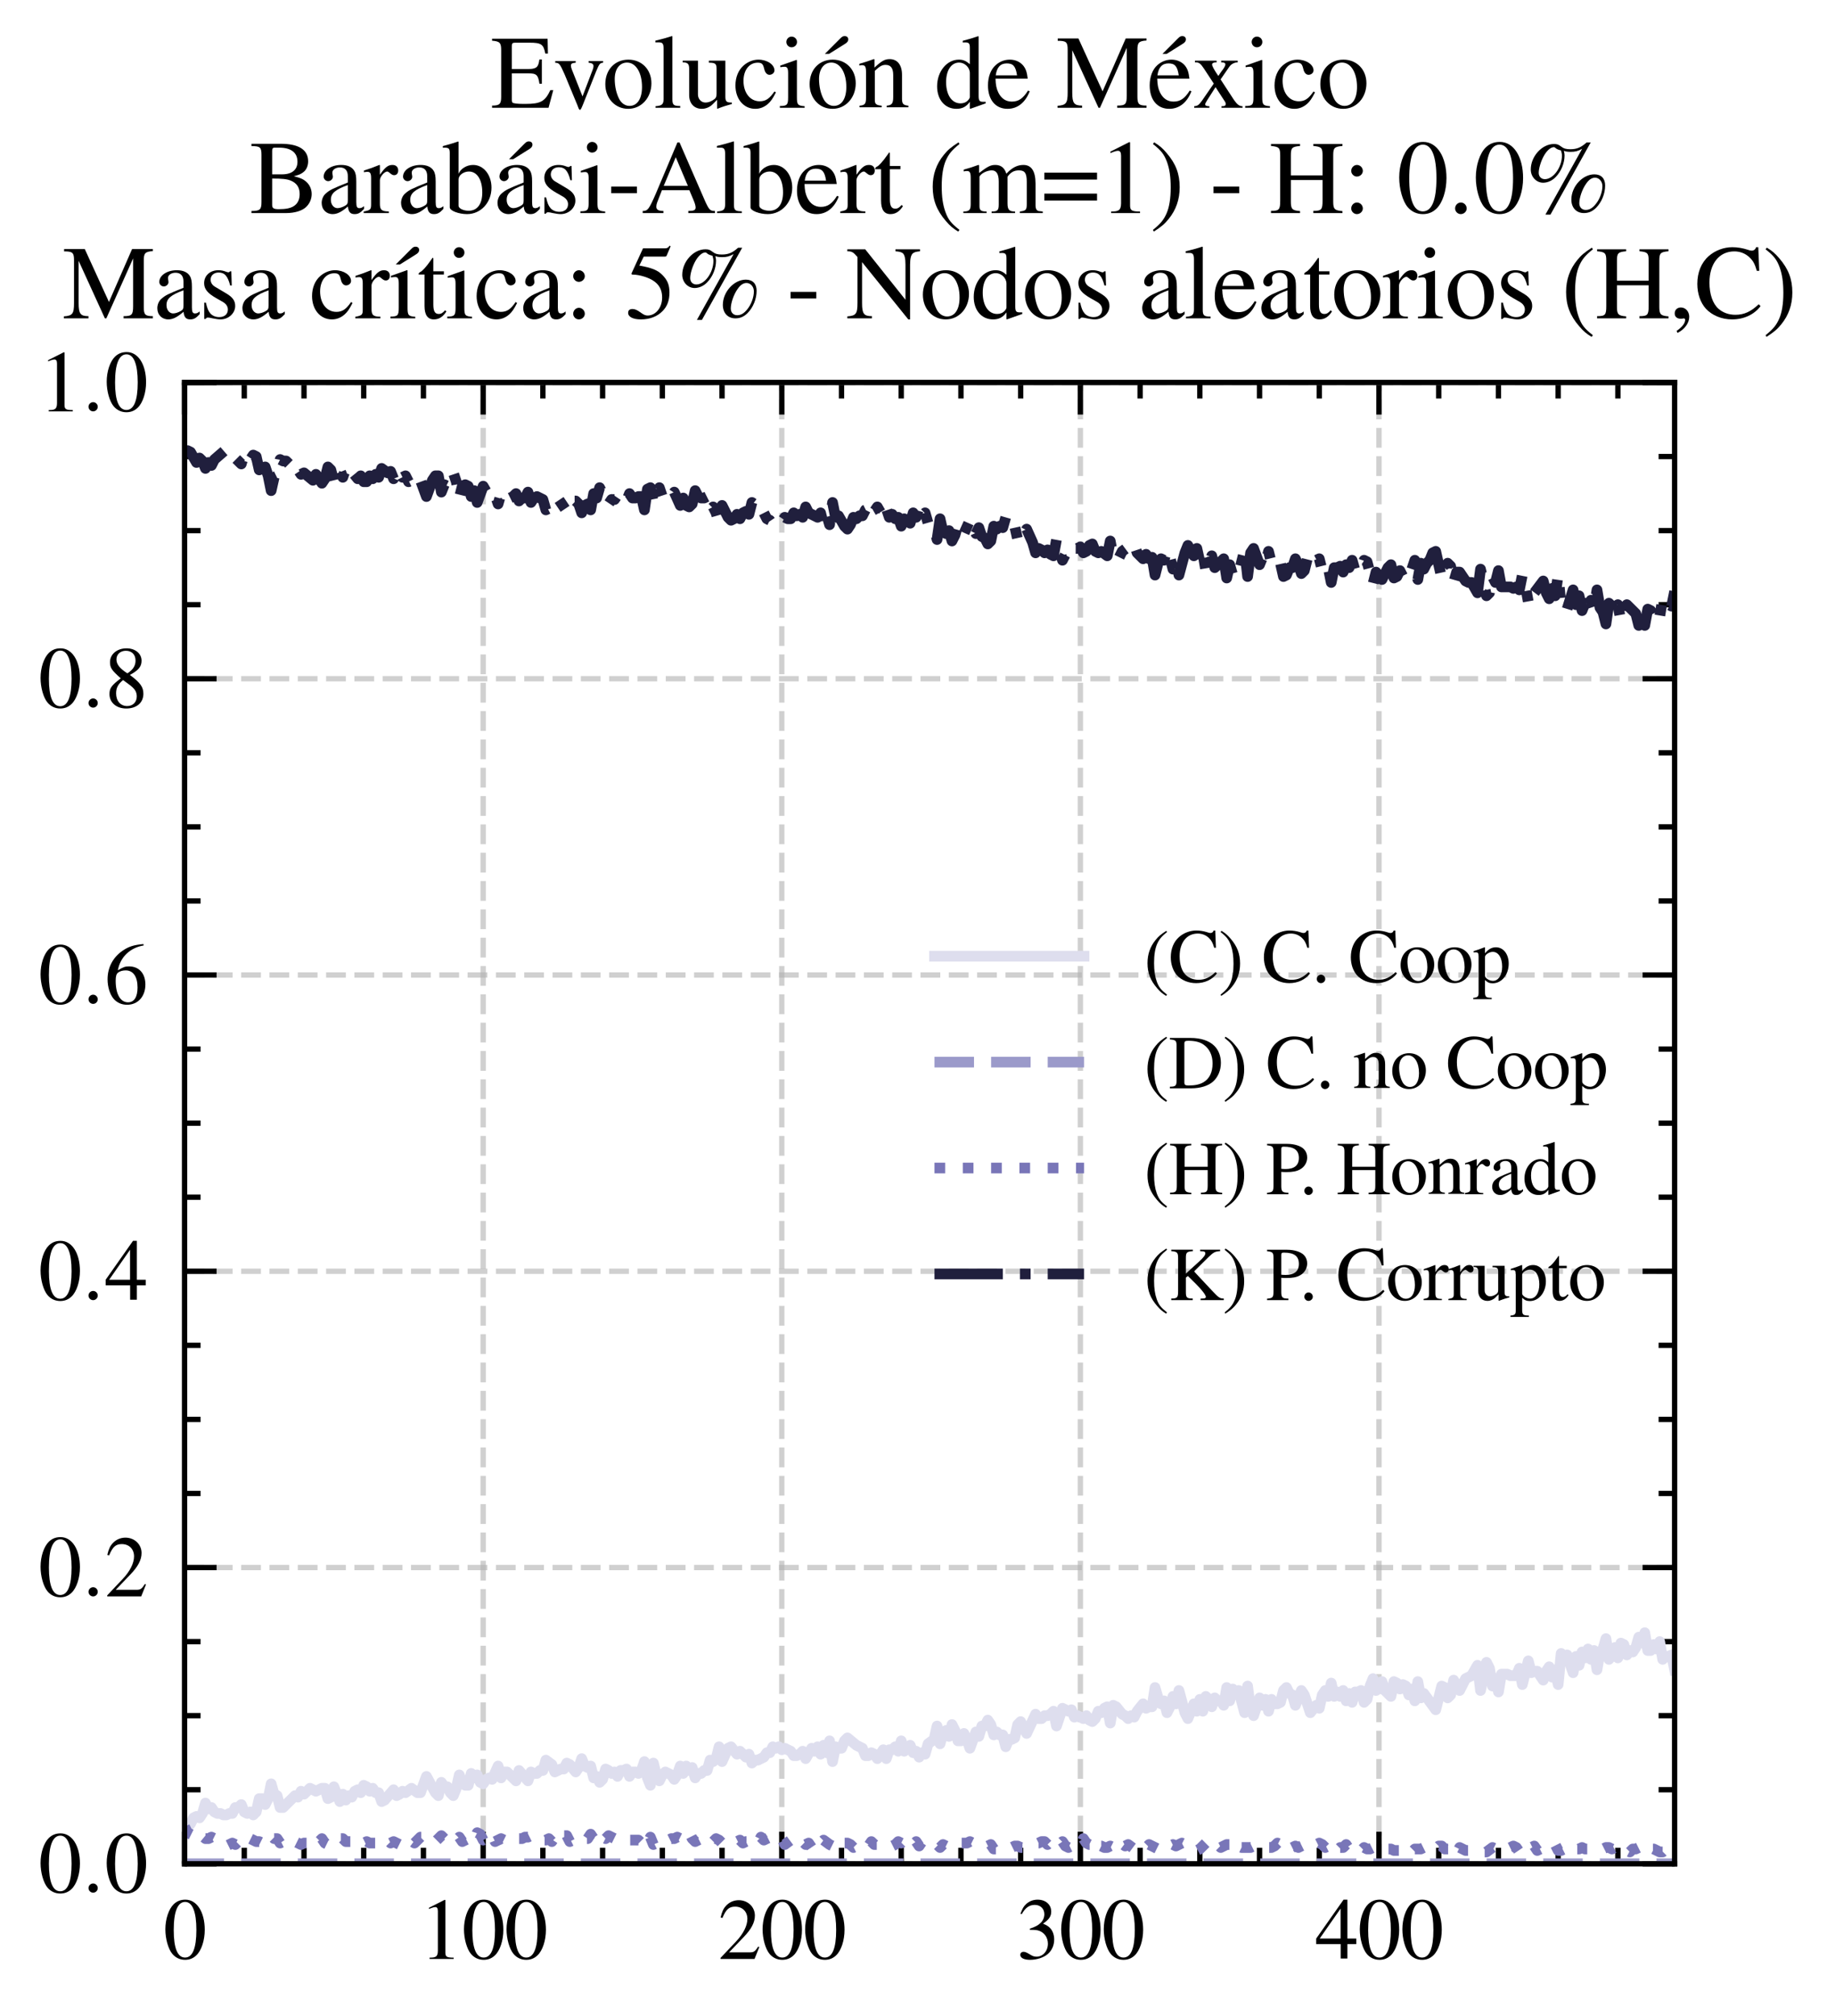 <?xml version="1.0" encoding="utf-8" standalone="no"?>
<!DOCTYPE svg PUBLIC "-//W3C//DTD SVG 1.1//EN"
  "http://www.w3.org/Graphics/SVG/1.1/DTD/svg11.dtd">
<svg xmlns:xlink="http://www.w3.org/1999/xlink" width="171.793pt" height="188.617pt" viewBox="0 0 171.793 188.617" xmlns="http://www.w3.org/2000/svg" version="1.1">
 <defs>
  <style type="text/css">*{stroke-linejoin: round; stroke-linecap: butt}</style>
 </defs>
 <g id="figure_1">
  <g id="patch_1">
   <path d="M 0 188.617 
L 171.793 188.617 
L 171.793 0 
L 0 0 
z
" style="fill: #ffffff"/>
  </g>
  <g id="axes_1">
   <g id="patch_2">
    <path d="M 17.278 174.388 
L 156.778 174.388 
L 156.778 35.788 
L 17.278 35.788 
z
" style="fill: #ffffff"/>
   </g>
   <g id="matplotlib.axis_1">
    <g id="xtick_1">
     <g id="line2d_1">
      <path d="M 17.278 174.388 
L 17.278 35.788 
" clip-path="url(#pc51368d7d9)" style="fill: none; stroke-dasharray: 1.85,0.8; stroke-dashoffset: 0; stroke: #b0b0b0; stroke-opacity: 0.6; stroke-width: 0.5"/>
     </g>
     <g id="line2d_2">
      <defs>
       <path id="m5c300b8aef" d="M 0 0 
L 0 -3 
" style="stroke: #000000; stroke-width: 0.5"/>
      </defs>
      <g>
       <use xlink:href="#m5c300b8aef" x="17.278" y="174.388" style="stroke: #000000; stroke-width: 0.5"/>
      </g>
     </g>
     <g id="line2d_3">
      <defs>
       <path id="m97bc1280cb" d="M 0 0 
L 0 3 
" style="stroke: #000000; stroke-width: 0.5"/>
      </defs>
      <g>
       <use xlink:href="#m97bc1280cb" x="17.278" y="35.788" style="stroke: #000000; stroke-width: 0.5"/>
      </g>
     </g>
     <g id="text_1">
      <!-- $\mathdefault{0}$ -->
      <g transform="translate(15.285 183.292) scale(0.08 -0.08)">
       <defs>
        <path id="NimbusRomNo9L-Regu-30" d="M 1626 4352 
C 1274 4352 1005 4244 768 4020 
C 397 3661 154 2925 154 2176 
C 154 1479 365 730 666 372 
C 902 90 1229 -64 1600 -64 
C 1926 -64 2202 45 2432 269 
C 2803 621 3046 1364 3046 2138 
C 3046 3450 2464 4352 1626 4352 
z
M 1606 4186 
C 2144 4186 2432 3463 2432 2125 
C 2432 788 2150 103 1600 103 
C 1050 103 768 788 768 2119 
C 768 3476 1056 4186 1606 4186 
z
" transform="scale(0.016)"/>
       </defs>
       <use xlink:href="#NimbusRomNo9L-Regu-30" transform="scale(0.996)"/>
      </g>
     </g>
    </g>
    <g id="xtick_2">
     <g id="line2d_4">
      <path d="M 45.234 174.388 
L 45.234 35.788 
" clip-path="url(#pc51368d7d9)" style="fill: none; stroke-dasharray: 1.85,0.8; stroke-dashoffset: 0; stroke: #b0b0b0; stroke-opacity: 0.6; stroke-width: 0.5"/>
     </g>
     <g id="line2d_5">
      <g>
       <use xlink:href="#m5c300b8aef" x="45.234" y="174.388" style="stroke: #000000; stroke-width: 0.5"/>
      </g>
     </g>
     <g id="line2d_6">
      <g>
       <use xlink:href="#m97bc1280cb" x="45.234" y="35.788" style="stroke: #000000; stroke-width: 0.5"/>
      </g>
     </g>
     <g id="text_2">
      <!-- $\mathdefault{100}$ -->
      <g transform="translate(39.256 183.292) scale(0.08 -0.08)">
       <defs>
        <path id="NimbusRomNo9L-Regu-31" d="M 1862 4339 
L 710 3757 
L 710 3667 
C 787 3699 858 3725 883 3738 
C 998 3783 1107 3808 1171 3808 
C 1306 3808 1363 3711 1363 3505 
L 1363 592 
C 1363 379 1312 232 1210 173 
C 1114 116 1024 96 755 96 
L 755 0 
L 2522 0 
L 2522 96 
C 2016 96 1914 160 1914 470 
L 1914 4327 
L 1862 4339 
z
" transform="scale(0.016)"/>
       </defs>
       <use xlink:href="#NimbusRomNo9L-Regu-31" transform="scale(0.996)"/>
       <use xlink:href="#NimbusRomNo9L-Regu-30" transform="translate(49.813 0) scale(0.996)"/>
       <use xlink:href="#NimbusRomNo9L-Regu-30" transform="translate(99.626 0) scale(0.996)"/>
      </g>
     </g>
    </g>
    <g id="xtick_3">
     <g id="line2d_7">
      <path d="M 73.19 174.388 
L 73.19 35.788 
" clip-path="url(#pc51368d7d9)" style="fill: none; stroke-dasharray: 1.85,0.8; stroke-dashoffset: 0; stroke: #b0b0b0; stroke-opacity: 0.6; stroke-width: 0.5"/>
     </g>
     <g id="line2d_8">
      <g>
       <use xlink:href="#m5c300b8aef" x="73.19" y="174.388" style="stroke: #000000; stroke-width: 0.5"/>
      </g>
     </g>
     <g id="line2d_9">
      <g>
       <use xlink:href="#m97bc1280cb" x="73.19" y="35.788" style="stroke: #000000; stroke-width: 0.5"/>
      </g>
     </g>
     <g id="text_3">
      <!-- $\mathdefault{200}$ -->
      <g transform="translate(67.212 183.292) scale(0.08 -0.08)">
       <defs>
        <path id="NimbusRomNo9L-Regu-32" d="M 3040 875 
L 2957 907 
C 2720 544 2637 486 2349 486 
L 819 486 
L 1894 1609 
C 2464 2202 2714 2687 2714 3185 
C 2714 3823 2195 4313 1530 4313 
C 1178 4313 845 4173 608 3918 
C 403 3700 307 3496 198 3043 
L 333 3011 
C 589 3636 819 3840 1261 3840 
C 1798 3840 2163 3476 2163 2940 
C 2163 2443 1869 1850 1331 1282 
L 192 77 
L 192 0 
L 2688 0 
L 3040 875 
z
" transform="scale(0.016)"/>
       </defs>
       <use xlink:href="#NimbusRomNo9L-Regu-32" transform="scale(0.996)"/>
       <use xlink:href="#NimbusRomNo9L-Regu-30" transform="translate(49.813 0) scale(0.996)"/>
       <use xlink:href="#NimbusRomNo9L-Regu-30" transform="translate(99.626 0) scale(0.996)"/>
      </g>
     </g>
    </g>
    <g id="xtick_4">
     <g id="line2d_10">
      <path d="M 101.145 174.388 
L 101.145 35.788 
" clip-path="url(#pc51368d7d9)" style="fill: none; stroke-dasharray: 1.85,0.8; stroke-dashoffset: 0; stroke: #b0b0b0; stroke-opacity: 0.6; stroke-width: 0.5"/>
     </g>
     <g id="line2d_11">
      <g>
       <use xlink:href="#m5c300b8aef" x="101.145" y="174.388" style="stroke: #000000; stroke-width: 0.5"/>
      </g>
     </g>
     <g id="line2d_12">
      <g>
       <use xlink:href="#m97bc1280cb" x="101.145" y="35.788" style="stroke: #000000; stroke-width: 0.5"/>
      </g>
     </g>
     <g id="text_4">
      <!-- $\mathdefault{300}$ -->
      <g transform="translate(95.168 183.292) scale(0.08 -0.08)">
       <defs>
        <path id="NimbusRomNo9L-Regu-33" d="M 979 2138 
C 1357 2138 1504 2125 1658 2068 
C 2054 1927 2304 1562 2304 1120 
C 2304 583 1939 167 1466 167 
C 1293 167 1165 212 928 365 
C 736 480 627 525 518 525 
C 371 525 275 436 275 301 
C 275 77 550 -64 998 -64 
C 1491 -64 1997 103 2298 365 
C 2598 628 2765 999 2765 1428 
C 2765 1754 2662 2055 2477 2253 
C 2349 2394 2227 2471 1946 2592 
C 2387 2893 2547 3130 2547 3476 
C 2547 3994 2138 4352 1549 4352 
C 1229 4352 947 4244 717 4039 
C 525 3866 429 3699 288 3315 
L 384 3290 
C 646 3757 934 3968 1338 3968 
C 1754 3968 2042 3687 2042 3284 
C 2042 3053 1946 2823 1786 2663 
C 1594 2471 1414 2375 979 2221 
L 979 2138 
z
" transform="scale(0.016)"/>
       </defs>
       <use xlink:href="#NimbusRomNo9L-Regu-33" transform="scale(0.996)"/>
       <use xlink:href="#NimbusRomNo9L-Regu-30" transform="translate(49.813 0) scale(0.996)"/>
       <use xlink:href="#NimbusRomNo9L-Regu-30" transform="translate(99.626 0) scale(0.996)"/>
      </g>
     </g>
    </g>
    <g id="xtick_5">
     <g id="line2d_13">
      <path d="M 129.101 174.388 
L 129.101 35.788 
" clip-path="url(#pc51368d7d9)" style="fill: none; stroke-dasharray: 1.85,0.8; stroke-dashoffset: 0; stroke: #b0b0b0; stroke-opacity: 0.6; stroke-width: 0.5"/>
     </g>
     <g id="line2d_14">
      <g>
       <use xlink:href="#m5c300b8aef" x="129.101" y="174.388" style="stroke: #000000; stroke-width: 0.5"/>
      </g>
     </g>
     <g id="line2d_15">
      <g>
       <use xlink:href="#m97bc1280cb" x="129.101" y="35.788" style="stroke: #000000; stroke-width: 0.5"/>
      </g>
     </g>
     <g id="text_5">
      <!-- $\mathdefault{400}$ -->
      <g transform="translate(123.124 183.292) scale(0.08 -0.08)">
       <defs>
        <path id="NimbusRomNo9L-Regu-34" d="M 3021 1497 
L 2368 1497 
L 2368 4352 
L 2086 4352 
L 77 1497 
L 77 1088 
L 1875 1088 
L 1875 32 
L 2368 32 
L 2368 1088 
L 3021 1088 
L 3021 1497 
z
M 1869 1497 
L 333 1497 
L 1869 3698 
L 1869 1497 
z
" transform="scale(0.016)"/>
       </defs>
       <use xlink:href="#NimbusRomNo9L-Regu-34" transform="scale(0.996)"/>
       <use xlink:href="#NimbusRomNo9L-Regu-30" transform="translate(49.813 0) scale(0.996)"/>
       <use xlink:href="#NimbusRomNo9L-Regu-30" transform="translate(99.626 0) scale(0.996)"/>
      </g>
     </g>
    </g>
    <g id="xtick_6">
     <g id="line2d_16">
      <defs>
       <path id="mc434e6cac3" d="M 0 0 
L 0 -1.5 
" style="stroke: #000000; stroke-width: 0.5"/>
      </defs>
      <g>
       <use xlink:href="#mc434e6cac3" x="22.869" y="174.388" style="stroke: #000000; stroke-width: 0.5"/>
      </g>
     </g>
     <g id="line2d_17">
      <defs>
       <path id="m3c12f5c5d9" d="M 0 0 
L 0 1.5 
" style="stroke: #000000; stroke-width: 0.5"/>
      </defs>
      <g>
       <use xlink:href="#m3c12f5c5d9" x="22.869" y="35.788" style="stroke: #000000; stroke-width: 0.5"/>
      </g>
     </g>
    </g>
    <g id="xtick_7">
     <g id="line2d_18">
      <g>
       <use xlink:href="#mc434e6cac3" x="28.46" y="174.388" style="stroke: #000000; stroke-width: 0.5"/>
      </g>
     </g>
     <g id="line2d_19">
      <g>
       <use xlink:href="#m3c12f5c5d9" x="28.46" y="35.788" style="stroke: #000000; stroke-width: 0.5"/>
      </g>
     </g>
    </g>
    <g id="xtick_8">
     <g id="line2d_20">
      <g>
       <use xlink:href="#mc434e6cac3" x="34.051" y="174.388" style="stroke: #000000; stroke-width: 0.5"/>
      </g>
     </g>
     <g id="line2d_21">
      <g>
       <use xlink:href="#m3c12f5c5d9" x="34.051" y="35.788" style="stroke: #000000; stroke-width: 0.5"/>
      </g>
     </g>
    </g>
    <g id="xtick_9">
     <g id="line2d_22">
      <g>
       <use xlink:href="#mc434e6cac3" x="39.642" y="174.388" style="stroke: #000000; stroke-width: 0.5"/>
      </g>
     </g>
     <g id="line2d_23">
      <g>
       <use xlink:href="#m3c12f5c5d9" x="39.642" y="35.788" style="stroke: #000000; stroke-width: 0.5"/>
      </g>
     </g>
    </g>
    <g id="xtick_10">
     <g id="line2d_24">
      <g>
       <use xlink:href="#mc434e6cac3" x="50.825" y="174.388" style="stroke: #000000; stroke-width: 0.5"/>
      </g>
     </g>
     <g id="line2d_25">
      <g>
       <use xlink:href="#m3c12f5c5d9" x="50.825" y="35.788" style="stroke: #000000; stroke-width: 0.5"/>
      </g>
     </g>
    </g>
    <g id="xtick_11">
     <g id="line2d_26">
      <g>
       <use xlink:href="#mc434e6cac3" x="56.416" y="174.388" style="stroke: #000000; stroke-width: 0.5"/>
      </g>
     </g>
     <g id="line2d_27">
      <g>
       <use xlink:href="#m3c12f5c5d9" x="56.416" y="35.788" style="stroke: #000000; stroke-width: 0.5"/>
      </g>
     </g>
    </g>
    <g id="xtick_12">
     <g id="line2d_28">
      <g>
       <use xlink:href="#mc434e6cac3" x="62.007" y="174.388" style="stroke: #000000; stroke-width: 0.5"/>
      </g>
     </g>
     <g id="line2d_29">
      <g>
       <use xlink:href="#m3c12f5c5d9" x="62.007" y="35.788" style="stroke: #000000; stroke-width: 0.5"/>
      </g>
     </g>
    </g>
    <g id="xtick_13">
     <g id="line2d_30">
      <g>
       <use xlink:href="#mc434e6cac3" x="67.598" y="174.388" style="stroke: #000000; stroke-width: 0.5"/>
      </g>
     </g>
     <g id="line2d_31">
      <g>
       <use xlink:href="#m3c12f5c5d9" x="67.598" y="35.788" style="stroke: #000000; stroke-width: 0.5"/>
      </g>
     </g>
    </g>
    <g id="xtick_14">
     <g id="line2d_32">
      <g>
       <use xlink:href="#mc434e6cac3" x="78.781" y="174.388" style="stroke: #000000; stroke-width: 0.5"/>
      </g>
     </g>
     <g id="line2d_33">
      <g>
       <use xlink:href="#m3c12f5c5d9" x="78.781" y="35.788" style="stroke: #000000; stroke-width: 0.5"/>
      </g>
     </g>
    </g>
    <g id="xtick_15">
     <g id="line2d_34">
      <g>
       <use xlink:href="#mc434e6cac3" x="84.372" y="174.388" style="stroke: #000000; stroke-width: 0.5"/>
      </g>
     </g>
     <g id="line2d_35">
      <g>
       <use xlink:href="#m3c12f5c5d9" x="84.372" y="35.788" style="stroke: #000000; stroke-width: 0.5"/>
      </g>
     </g>
    </g>
    <g id="xtick_16">
     <g id="line2d_36">
      <g>
       <use xlink:href="#mc434e6cac3" x="89.963" y="174.388" style="stroke: #000000; stroke-width: 0.5"/>
      </g>
     </g>
     <g id="line2d_37">
      <g>
       <use xlink:href="#m3c12f5c5d9" x="89.963" y="35.788" style="stroke: #000000; stroke-width: 0.5"/>
      </g>
     </g>
    </g>
    <g id="xtick_17">
     <g id="line2d_38">
      <g>
       <use xlink:href="#mc434e6cac3" x="95.554" y="174.388" style="stroke: #000000; stroke-width: 0.5"/>
      </g>
     </g>
     <g id="line2d_39">
      <g>
       <use xlink:href="#m3c12f5c5d9" x="95.554" y="35.788" style="stroke: #000000; stroke-width: 0.5"/>
      </g>
     </g>
    </g>
    <g id="xtick_18">
     <g id="line2d_40">
      <g>
       <use xlink:href="#mc434e6cac3" x="106.737" y="174.388" style="stroke: #000000; stroke-width: 0.5"/>
      </g>
     </g>
     <g id="line2d_41">
      <g>
       <use xlink:href="#m3c12f5c5d9" x="106.737" y="35.788" style="stroke: #000000; stroke-width: 0.5"/>
      </g>
     </g>
    </g>
    <g id="xtick_19">
     <g id="line2d_42">
      <g>
       <use xlink:href="#mc434e6cac3" x="112.328" y="174.388" style="stroke: #000000; stroke-width: 0.5"/>
      </g>
     </g>
     <g id="line2d_43">
      <g>
       <use xlink:href="#m3c12f5c5d9" x="112.328" y="35.788" style="stroke: #000000; stroke-width: 0.5"/>
      </g>
     </g>
    </g>
    <g id="xtick_20">
     <g id="line2d_44">
      <g>
       <use xlink:href="#mc434e6cac3" x="117.919" y="174.388" style="stroke: #000000; stroke-width: 0.5"/>
      </g>
     </g>
     <g id="line2d_45">
      <g>
       <use xlink:href="#m3c12f5c5d9" x="117.919" y="35.788" style="stroke: #000000; stroke-width: 0.5"/>
      </g>
     </g>
    </g>
    <g id="xtick_21">
     <g id="line2d_46">
      <g>
       <use xlink:href="#mc434e6cac3" x="123.51" y="174.388" style="stroke: #000000; stroke-width: 0.5"/>
      </g>
     </g>
     <g id="line2d_47">
      <g>
       <use xlink:href="#m3c12f5c5d9" x="123.51" y="35.788" style="stroke: #000000; stroke-width: 0.5"/>
      </g>
     </g>
    </g>
    <g id="xtick_22">
     <g id="line2d_48">
      <g>
       <use xlink:href="#mc434e6cac3" x="134.693" y="174.388" style="stroke: #000000; stroke-width: 0.5"/>
      </g>
     </g>
     <g id="line2d_49">
      <g>
       <use xlink:href="#m3c12f5c5d9" x="134.693" y="35.788" style="stroke: #000000; stroke-width: 0.5"/>
      </g>
     </g>
    </g>
    <g id="xtick_23">
     <g id="line2d_50">
      <g>
       <use xlink:href="#mc434e6cac3" x="140.284" y="174.388" style="stroke: #000000; stroke-width: 0.5"/>
      </g>
     </g>
     <g id="line2d_51">
      <g>
       <use xlink:href="#m3c12f5c5d9" x="140.284" y="35.788" style="stroke: #000000; stroke-width: 0.5"/>
      </g>
     </g>
    </g>
    <g id="xtick_24">
     <g id="line2d_52">
      <g>
       <use xlink:href="#mc434e6cac3" x="145.875" y="174.388" style="stroke: #000000; stroke-width: 0.5"/>
      </g>
     </g>
     <g id="line2d_53">
      <g>
       <use xlink:href="#m3c12f5c5d9" x="145.875" y="35.788" style="stroke: #000000; stroke-width: 0.5"/>
      </g>
     </g>
    </g>
    <g id="xtick_25">
     <g id="line2d_54">
      <g>
       <use xlink:href="#mc434e6cac3" x="151.466" y="174.388" style="stroke: #000000; stroke-width: 0.5"/>
      </g>
     </g>
     <g id="line2d_55">
      <g>
       <use xlink:href="#m3c12f5c5d9" x="151.466" y="35.788" style="stroke: #000000; stroke-width: 0.5"/>
      </g>
     </g>
    </g>
   </g>
   <g id="matplotlib.axis_2">
    <g id="ytick_1">
     <g id="line2d_56">
      <path d="M 17.278 174.388 
L 156.778 174.388 
" clip-path="url(#pc51368d7d9)" style="fill: none; stroke-dasharray: 1.85,0.8; stroke-dashoffset: 0; stroke: #b0b0b0; stroke-opacity: 0.6; stroke-width: 0.5"/>
     </g>
     <g id="line2d_57">
      <defs>
       <path id="m248ae81757" d="M 0 0 
L 3 0 
" style="stroke: #000000; stroke-width: 0.5"/>
      </defs>
      <g>
       <use xlink:href="#m248ae81757" x="17.278" y="174.388" style="stroke: #000000; stroke-width: 0.5"/>
      </g>
     </g>
     <g id="line2d_58">
      <defs>
       <path id="m39bcdf8772" d="M 0 0 
L -3 0 
" style="stroke: #000000; stroke-width: 0.5"/>
      </defs>
      <g>
       <use xlink:href="#m39bcdf8772" x="156.778" y="174.388" style="stroke: #000000; stroke-width: 0.5"/>
      </g>
     </g>
     <g id="text_6">
      <!-- $\mathdefault{0.0}$ -->
      <g transform="translate(3.6 177.09) scale(0.08 -0.08)">
       <defs>
        <path id="CMMI10-3a" d="M 1229 338 
C 1229 522 1075 675 890 675 
C 704 675 550 522 550 338 
C 550 153 704 0 890 0 
C 1075 0 1229 153 1229 338 
z
" transform="scale(0.016)"/>
       </defs>
       <use xlink:href="#NimbusRomNo9L-Regu-30" transform="scale(0.996)"/>
       <use xlink:href="#CMMI10-3a" transform="translate(49.813 0) scale(0.996)"/>
       <use xlink:href="#NimbusRomNo9L-Regu-30" transform="translate(77.409 0) scale(0.996)"/>
      </g>
     </g>
    </g>
    <g id="ytick_2">
     <g id="line2d_59">
      <path d="M 17.278 146.668 
L 156.778 146.668 
" clip-path="url(#pc51368d7d9)" style="fill: none; stroke-dasharray: 1.85,0.8; stroke-dashoffset: 0; stroke: #b0b0b0; stroke-opacity: 0.6; stroke-width: 0.5"/>
     </g>
     <g id="line2d_60">
      <g>
       <use xlink:href="#m248ae81757" x="17.278" y="146.668" style="stroke: #000000; stroke-width: 0.5"/>
      </g>
     </g>
     <g id="line2d_61">
      <g>
       <use xlink:href="#m39bcdf8772" x="156.778" y="146.668" style="stroke: #000000; stroke-width: 0.5"/>
      </g>
     </g>
     <g id="text_7">
      <!-- $\mathdefault{0.2}$ -->
      <g transform="translate(3.6 149.37) scale(0.08 -0.08)">
       <use xlink:href="#NimbusRomNo9L-Regu-30" transform="scale(0.996)"/>
       <use xlink:href="#CMMI10-3a" transform="translate(49.813 0) scale(0.996)"/>
       <use xlink:href="#NimbusRomNo9L-Regu-32" transform="translate(77.409 0) scale(0.996)"/>
      </g>
     </g>
    </g>
    <g id="ytick_3">
     <g id="line2d_62">
      <path d="M 17.278 118.948 
L 156.778 118.948 
" clip-path="url(#pc51368d7d9)" style="fill: none; stroke-dasharray: 1.85,0.8; stroke-dashoffset: 0; stroke: #b0b0b0; stroke-opacity: 0.6; stroke-width: 0.5"/>
     </g>
     <g id="line2d_63">
      <g>
       <use xlink:href="#m248ae81757" x="17.278" y="118.948" style="stroke: #000000; stroke-width: 0.5"/>
      </g>
     </g>
     <g id="line2d_64">
      <g>
       <use xlink:href="#m39bcdf8772" x="156.778" y="118.948" style="stroke: #000000; stroke-width: 0.5"/>
      </g>
     </g>
     <g id="text_8">
      <!-- $\mathdefault{0.4}$ -->
      <g transform="translate(3.6 121.65) scale(0.08 -0.08)">
       <use xlink:href="#NimbusRomNo9L-Regu-30" transform="scale(0.996)"/>
       <use xlink:href="#CMMI10-3a" transform="translate(49.813 0) scale(0.996)"/>
       <use xlink:href="#NimbusRomNo9L-Regu-34" transform="translate(77.409 0) scale(0.996)"/>
      </g>
     </g>
    </g>
    <g id="ytick_4">
     <g id="line2d_65">
      <path d="M 17.278 91.228 
L 156.778 91.228 
" clip-path="url(#pc51368d7d9)" style="fill: none; stroke-dasharray: 1.85,0.8; stroke-dashoffset: 0; stroke: #b0b0b0; stroke-opacity: 0.6; stroke-width: 0.5"/>
     </g>
     <g id="line2d_66">
      <g>
       <use xlink:href="#m248ae81757" x="17.278" y="91.228" style="stroke: #000000; stroke-width: 0.5"/>
      </g>
     </g>
     <g id="line2d_67">
      <g>
       <use xlink:href="#m39bcdf8772" x="156.778" y="91.228" style="stroke: #000000; stroke-width: 0.5"/>
      </g>
     </g>
     <g id="text_9">
      <!-- $\mathdefault{0.6}$ -->
      <g transform="translate(3.6 93.93) scale(0.08 -0.08)">
       <defs>
        <path id="NimbusRomNo9L-Regu-36" d="M 2854 4391 
C 2125 4327 1754 4205 1286 3879 
C 595 3386 218 2656 218 1802 
C 218 1248 390 688 666 370 
C 909 89 1254 -64 1651 -64 
C 2445 -64 2995 541 2995 1421 
C 2995 2236 2528 2752 1792 2752 
C 1510 2752 1376 2707 973 2464 
C 1146 3431 1862 4122 2867 4288 
L 2854 4391 
z
M 1549 2458 
C 2099 2458 2419 2000 2419 1204 
C 2419 504 2170 116 1722 116 
C 1158 116 813 714 813 1700 
C 813 2025 864 2203 992 2299 
C 1126 2400 1325 2458 1549 2458 
z
" transform="scale(0.016)"/>
       </defs>
       <use xlink:href="#NimbusRomNo9L-Regu-30" transform="scale(0.996)"/>
       <use xlink:href="#CMMI10-3a" transform="translate(49.813 0) scale(0.996)"/>
       <use xlink:href="#NimbusRomNo9L-Regu-36" transform="translate(77.409 0) scale(0.996)"/>
      </g>
     </g>
    </g>
    <g id="ytick_5">
     <g id="line2d_68">
      <path d="M 17.278 63.508 
L 156.778 63.508 
" clip-path="url(#pc51368d7d9)" style="fill: none; stroke-dasharray: 1.85,0.8; stroke-dashoffset: 0; stroke: #b0b0b0; stroke-opacity: 0.6; stroke-width: 0.5"/>
     </g>
     <g id="line2d_69">
      <g>
       <use xlink:href="#m248ae81757" x="17.278" y="63.508" style="stroke: #000000; stroke-width: 0.5"/>
      </g>
     </g>
     <g id="line2d_70">
      <g>
       <use xlink:href="#m39bcdf8772" x="156.778" y="63.508" style="stroke: #000000; stroke-width: 0.5"/>
      </g>
     </g>
     <g id="text_10">
      <!-- $\mathdefault{0.8}$ -->
      <g transform="translate(3.6 66.21) scale(0.08 -0.08)">
       <defs>
        <path id="NimbusRomNo9L-Regu-38" d="M 1856 2400 
C 2490 2740 2714 3008 2714 3444 
C 2714 3968 2253 4352 1613 4352 
C 915 4352 397 3924 397 3341 
C 397 2925 518 2740 1190 2151 
C 499 1626 358 1428 358 992 
C 358 372 864 -64 1587 -64 
C 2355 -64 2848 359 2848 1018 
C 2848 1511 2630 1824 1856 2400 
z
M 1741 1741 
C 2208 1408 2362 1178 2362 820 
C 2362 404 2074 116 1658 116 
C 1171 116 845 487 845 1044 
C 845 1453 986 1722 1357 2023 
L 1741 1741 
z
M 1670 2516 
C 1101 2887 870 3181 870 3540 
C 870 3911 1158 4173 1562 4173 
C 1997 4173 2272 3892 2272 3450 
C 2272 3085 2093 2797 1728 2554 
C 1696 2535 1696 2535 1670 2516 
z
" transform="scale(0.016)"/>
       </defs>
       <use xlink:href="#NimbusRomNo9L-Regu-30" transform="scale(0.996)"/>
       <use xlink:href="#CMMI10-3a" transform="translate(49.813 0) scale(0.996)"/>
       <use xlink:href="#NimbusRomNo9L-Regu-38" transform="translate(77.409 0) scale(0.996)"/>
      </g>
     </g>
    </g>
    <g id="ytick_6">
     <g id="line2d_71">
      <path d="M 17.278 35.788 
L 156.778 35.788 
" clip-path="url(#pc51368d7d9)" style="fill: none; stroke-dasharray: 1.85,0.8; stroke-dashoffset: 0; stroke: #b0b0b0; stroke-opacity: 0.6; stroke-width: 0.5"/>
     </g>
     <g id="line2d_72">
      <g>
       <use xlink:href="#m248ae81757" x="17.278" y="35.788" style="stroke: #000000; stroke-width: 0.5"/>
      </g>
     </g>
     <g id="line2d_73">
      <g>
       <use xlink:href="#m39bcdf8772" x="156.778" y="35.788" style="stroke: #000000; stroke-width: 0.5"/>
      </g>
     </g>
     <g id="text_11">
      <!-- $\mathdefault{1.0}$ -->
      <g transform="translate(3.6 38.49) scale(0.08 -0.08)">
       <use xlink:href="#NimbusRomNo9L-Regu-31" transform="scale(0.996)"/>
       <use xlink:href="#CMMI10-3a" transform="translate(49.813 0) scale(0.996)"/>
       <use xlink:href="#NimbusRomNo9L-Regu-30" transform="translate(77.409 0) scale(0.996)"/>
      </g>
     </g>
    </g>
    <g id="ytick_7">
     <g id="line2d_74">
      <defs>
       <path id="mc0efce28df" d="M 0 0 
L 1.5 0 
" style="stroke: #000000; stroke-width: 0.5"/>
      </defs>
      <g>
       <use xlink:href="#mc0efce28df" x="17.278" y="167.458" style="stroke: #000000; stroke-width: 0.5"/>
      </g>
     </g>
     <g id="line2d_75">
      <defs>
       <path id="m8db0d04a08" d="M 0 0 
L -1.5 0 
" style="stroke: #000000; stroke-width: 0.5"/>
      </defs>
      <g>
       <use xlink:href="#m8db0d04a08" x="156.778" y="167.458" style="stroke: #000000; stroke-width: 0.5"/>
      </g>
     </g>
    </g>
    <g id="ytick_8">
     <g id="line2d_76">
      <g>
       <use xlink:href="#mc0efce28df" x="17.278" y="160.528" style="stroke: #000000; stroke-width: 0.5"/>
      </g>
     </g>
     <g id="line2d_77">
      <g>
       <use xlink:href="#m8db0d04a08" x="156.778" y="160.528" style="stroke: #000000; stroke-width: 0.5"/>
      </g>
     </g>
    </g>
    <g id="ytick_9">
     <g id="line2d_78">
      <g>
       <use xlink:href="#mc0efce28df" x="17.278" y="153.598" style="stroke: #000000; stroke-width: 0.5"/>
      </g>
     </g>
     <g id="line2d_79">
      <g>
       <use xlink:href="#m8db0d04a08" x="156.778" y="153.598" style="stroke: #000000; stroke-width: 0.5"/>
      </g>
     </g>
    </g>
    <g id="ytick_10">
     <g id="line2d_80">
      <g>
       <use xlink:href="#mc0efce28df" x="17.278" y="139.738" style="stroke: #000000; stroke-width: 0.5"/>
      </g>
     </g>
     <g id="line2d_81">
      <g>
       <use xlink:href="#m8db0d04a08" x="156.778" y="139.738" style="stroke: #000000; stroke-width: 0.5"/>
      </g>
     </g>
    </g>
    <g id="ytick_11">
     <g id="line2d_82">
      <g>
       <use xlink:href="#mc0efce28df" x="17.278" y="132.808" style="stroke: #000000; stroke-width: 0.5"/>
      </g>
     </g>
     <g id="line2d_83">
      <g>
       <use xlink:href="#m8db0d04a08" x="156.778" y="132.808" style="stroke: #000000; stroke-width: 0.5"/>
      </g>
     </g>
    </g>
    <g id="ytick_12">
     <g id="line2d_84">
      <g>
       <use xlink:href="#mc0efce28df" x="17.278" y="125.878" style="stroke: #000000; stroke-width: 0.5"/>
      </g>
     </g>
     <g id="line2d_85">
      <g>
       <use xlink:href="#m8db0d04a08" x="156.778" y="125.878" style="stroke: #000000; stroke-width: 0.5"/>
      </g>
     </g>
    </g>
    <g id="ytick_13">
     <g id="line2d_86">
      <g>
       <use xlink:href="#mc0efce28df" x="17.278" y="112.018" style="stroke: #000000; stroke-width: 0.5"/>
      </g>
     </g>
     <g id="line2d_87">
      <g>
       <use xlink:href="#m8db0d04a08" x="156.778" y="112.018" style="stroke: #000000; stroke-width: 0.5"/>
      </g>
     </g>
    </g>
    <g id="ytick_14">
     <g id="line2d_88">
      <g>
       <use xlink:href="#mc0efce28df" x="17.278" y="105.088" style="stroke: #000000; stroke-width: 0.5"/>
      </g>
     </g>
     <g id="line2d_89">
      <g>
       <use xlink:href="#m8db0d04a08" x="156.778" y="105.088" style="stroke: #000000; stroke-width: 0.5"/>
      </g>
     </g>
    </g>
    <g id="ytick_15">
     <g id="line2d_90">
      <g>
       <use xlink:href="#mc0efce28df" x="17.278" y="98.158" style="stroke: #000000; stroke-width: 0.5"/>
      </g>
     </g>
     <g id="line2d_91">
      <g>
       <use xlink:href="#m8db0d04a08" x="156.778" y="98.158" style="stroke: #000000; stroke-width: 0.5"/>
      </g>
     </g>
    </g>
    <g id="ytick_16">
     <g id="line2d_92">
      <g>
       <use xlink:href="#mc0efce28df" x="17.278" y="84.298" style="stroke: #000000; stroke-width: 0.5"/>
      </g>
     </g>
     <g id="line2d_93">
      <g>
       <use xlink:href="#m8db0d04a08" x="156.778" y="84.298" style="stroke: #000000; stroke-width: 0.5"/>
      </g>
     </g>
    </g>
    <g id="ytick_17">
     <g id="line2d_94">
      <g>
       <use xlink:href="#mc0efce28df" x="17.278" y="77.368" style="stroke: #000000; stroke-width: 0.5"/>
      </g>
     </g>
     <g id="line2d_95">
      <g>
       <use xlink:href="#m8db0d04a08" x="156.778" y="77.368" style="stroke: #000000; stroke-width: 0.5"/>
      </g>
     </g>
    </g>
    <g id="ytick_18">
     <g id="line2d_96">
      <g>
       <use xlink:href="#mc0efce28df" x="17.278" y="70.438" style="stroke: #000000; stroke-width: 0.5"/>
      </g>
     </g>
     <g id="line2d_97">
      <g>
       <use xlink:href="#m8db0d04a08" x="156.778" y="70.438" style="stroke: #000000; stroke-width: 0.5"/>
      </g>
     </g>
    </g>
    <g id="ytick_19">
     <g id="line2d_98">
      <g>
       <use xlink:href="#mc0efce28df" x="17.278" y="56.578" style="stroke: #000000; stroke-width: 0.5"/>
      </g>
     </g>
     <g id="line2d_99">
      <g>
       <use xlink:href="#m8db0d04a08" x="156.778" y="56.578" style="stroke: #000000; stroke-width: 0.5"/>
      </g>
     </g>
    </g>
    <g id="ytick_20">
     <g id="line2d_100">
      <g>
       <use xlink:href="#mc0efce28df" x="17.278" y="49.648" style="stroke: #000000; stroke-width: 0.5"/>
      </g>
     </g>
     <g id="line2d_101">
      <g>
       <use xlink:href="#m8db0d04a08" x="156.778" y="49.648" style="stroke: #000000; stroke-width: 0.5"/>
      </g>
     </g>
    </g>
    <g id="ytick_21">
     <g id="line2d_102">
      <g>
       <use xlink:href="#mc0efce28df" x="17.278" y="42.718" style="stroke: #000000; stroke-width: 0.5"/>
      </g>
     </g>
     <g id="line2d_103">
      <g>
       <use xlink:href="#m8db0d04a08" x="156.778" y="42.718" style="stroke: #000000; stroke-width: 0.5"/>
      </g>
     </g>
    </g>
   </g>
   <g id="line2d_104">
    <path d="M 17.278 171.062 
L 17.557 170.923 
L 17.837 170.646 
L 18.116 170.091 
L 18.396 169.953 
L 18.676 170.091 
L 18.955 169.676 
L 19.235 168.705 
L 19.514 169.26 
L 19.794 169.121 
L 20.073 169.537 
L 20.353 169.676 
L 20.632 169.676 
L 20.912 169.814 
L 21.192 169.814 
L 21.471 169.676 
L 21.751 169.676 
L 22.03 169.121 
L 22.31 169.121 
L 22.589 168.844 
L 22.869 169.537 
L 23.148 169.676 
L 23.428 169.537 
L 23.708 169.814 
L 23.987 169.537 
L 24.267 168.29 
L 24.546 168.29 
L 24.826 168.844 
L 25.105 168.29 
L 25.385 166.904 
L 25.665 167.874 
L 25.944 168.012 
L 26.224 169.121 
L 26.503 169.121 
L 27.621 168.012 
L 27.901 168.151 
L 28.181 167.597 
L 28.46 167.874 
L 29.019 167.319 
L 29.578 167.597 
L 30.137 167.319 
L 30.417 167.319 
L 30.697 168.29 
L 30.976 168.151 
L 31.256 167.181 
L 31.815 168.567 
L 32.094 167.874 
L 32.374 168.428 
L 32.653 168.012 
L 32.933 168.151 
L 33.213 167.597 
L 33.492 167.458 
L 33.772 167.735 
L 34.051 167.042 
L 34.331 167.181 
L 34.61 167.597 
L 34.89 167.319 
L 35.17 167.735 
L 35.449 167.735 
L 35.729 168.567 
L 36.008 168.428 
L 36.847 167.458 
L 37.126 168.012 
L 37.406 167.874 
L 37.686 167.597 
L 37.965 167.735 
L 38.524 167.319 
L 39.083 167.735 
L 39.363 167.735 
L 39.922 166.211 
L 40.761 167.735 
L 41.04 168.012 
L 41.32 166.765 
L 41.599 167.181 
L 41.879 167.181 
L 42.159 167.735 
L 42.438 168.012 
L 42.718 167.319 
L 42.997 166.072 
L 43.277 166.765 
L 43.556 167.042 
L 43.836 167.042 
L 44.115 165.933 
L 44.395 166.349 
L 44.675 166.072 
L 44.954 166.765 
L 45.234 166.904 
L 45.513 166.488 
L 45.793 166.349 
L 46.072 166.488 
L 46.631 165.24 
L 46.911 166.349 
L 47.191 165.795 
L 47.47 165.795 
L 48.309 166.626 
L 48.588 165.656 
L 49.427 166.626 
L 49.707 165.795 
L 49.986 165.933 
L 50.266 165.933 
L 50.545 165.656 
L 50.825 165.656 
L 51.104 164.686 
L 51.664 165.102 
L 51.943 165.795 
L 52.502 165.518 
L 52.782 165.518 
L 53.061 164.963 
L 53.341 165.102 
L 53.9 165.795 
L 54.18 165.379 
L 54.459 164.547 
L 54.739 165.24 
L 55.018 165.379 
L 55.298 165.24 
L 55.577 166.349 
L 55.857 166.211 
L 56.136 166.765 
L 56.416 166.488 
L 56.696 165.518 
L 56.975 165.656 
L 57.255 165.933 
L 57.534 165.795 
L 57.814 166.211 
L 58.093 165.656 
L 58.373 165.656 
L 58.652 165.518 
L 58.932 166.211 
L 59.212 165.795 
L 59.491 165.795 
L 59.771 165.933 
L 60.05 165.656 
L 60.33 164.825 
L 60.609 166.349 
L 60.889 167.042 
L 61.169 164.963 
L 61.448 166.072 
L 61.728 166.626 
L 62.007 166.072 
L 62.287 165.795 
L 62.846 166.072 
L 63.125 166.488 
L 63.405 166.072 
L 63.685 165.24 
L 63.964 165.933 
L 64.244 165.24 
L 64.523 165.656 
L 64.803 165.379 
L 65.082 166.349 
L 65.362 165.933 
L 65.641 165.933 
L 65.921 165.656 
L 66.201 165.656 
L 66.48 164.686 
L 66.76 164.825 
L 67.039 164.547 
L 67.319 163.439 
L 67.598 164.825 
L 68.158 163.577 
L 68.437 163.439 
L 68.996 164.132 
L 69.276 163.854 
L 69.835 164.409 
L 70.114 164.132 
L 70.394 164.963 
L 70.674 164.686 
L 70.953 164.686 
L 71.512 164.409 
L 71.792 163.993 
L 72.071 163.993 
L 72.351 163.439 
L 72.63 163.577 
L 72.91 163.439 
L 73.19 163.716 
L 73.469 163.577 
L 74.028 163.854 
L 74.308 164.27 
L 74.587 164.27 
L 74.867 164.132 
L 75.146 163.854 
L 75.426 164.547 
L 75.985 163.577 
L 76.265 163.854 
L 76.544 163.439 
L 76.824 164.132 
L 77.103 163.3 
L 77.383 163.993 
L 77.663 162.884 
L 77.942 164.825 
L 78.222 163.439 
L 78.501 163.577 
L 78.781 163.577 
L 79.06 162.884 
L 79.34 162.607 
L 80.179 163.3 
L 80.738 163.577 
L 81.017 164.27 
L 81.297 164.27 
L 81.576 163.993 
L 81.856 164.132 
L 82.135 164.547 
L 82.695 163.716 
L 82.974 164.547 
L 83.254 163.716 
L 83.533 163.716 
L 83.813 163.439 
L 84.092 163.854 
L 84.372 162.884 
L 84.651 163.854 
L 85.211 163.3 
L 85.49 163.993 
L 85.77 163.854 
L 86.049 164.409 
L 86.329 163.993 
L 86.608 164.132 
L 86.888 163.161 
L 87.447 162.746 
L 87.727 161.498 
L 88.006 163.161 
L 88.286 162.191 
L 88.565 161.914 
L 88.845 162.468 
L 89.124 161.36 
L 89.404 161.914 
L 89.684 162.884 
L 89.963 162.884 
L 90.243 162.191 
L 90.522 162.746 
L 90.802 163.577 
L 91.361 162.053 
L 91.64 162.468 
L 91.92 161.498 
L 92.2 161.498 
L 92.479 160.944 
L 92.759 161.36 
L 93.038 162.33 
L 93.318 162.053 
L 93.597 162.33 
L 93.877 162.33 
L 94.157 163.439 
L 94.436 162.746 
L 94.716 162.746 
L 94.995 162.607 
L 95.275 161.36 
L 95.554 161.082 
L 96.113 162.191 
L 96.952 160.389 
L 97.232 160.805 
L 97.511 160.805 
L 97.791 160.528 
L 98.07 160.528 
L 98.35 160.389 
L 98.629 160.112 
L 98.909 161.498 
L 99.468 159.835 
L 100.027 160.112 
L 100.307 159.974 
L 100.586 160.667 
L 100.866 160.528 
L 101.425 160.805 
L 101.705 160.528 
L 101.984 160.944 
L 102.264 161.082 
L 102.543 160.805 
L 102.823 160.112 
L 103.102 160.251 
L 103.382 159.835 
L 103.662 159.696 
L 103.941 161.221 
L 104.221 159.558 
L 104.5 159.696 
L 105.059 160.389 
L 105.339 160.528 
L 105.618 160.805 
L 105.898 160.528 
L 106.178 160.667 
L 106.457 160.112 
L 107.016 159.419 
L 107.296 159.835 
L 107.575 159.696 
L 107.855 159.696 
L 108.134 157.895 
L 108.414 158.865 
L 108.694 159.419 
L 108.973 159.142 
L 109.253 160.251 
L 109.532 159.696 
L 109.812 158.726 
L 110.091 159.419 
L 110.371 158.172 
L 110.93 160.251 
L 111.21 160.805 
L 111.769 159.419 
L 112.048 160.112 
L 112.328 159.003 
L 112.607 160.112 
L 112.887 158.726 
L 113.167 159.003 
L 113.446 159.696 
L 113.726 158.865 
L 114.005 159.142 
L 114.285 159.142 
L 114.564 159.558 
L 114.844 157.895 
L 115.123 159.142 
L 115.403 158.033 
L 115.683 158.31 
L 115.962 158.172 
L 116.521 160.251 
L 116.801 157.756 
L 117.08 159.974 
L 117.36 160.528 
L 117.919 158.865 
L 118.199 159.558 
L 118.478 159.003 
L 118.758 160.112 
L 119.037 159.003 
L 119.317 159.419 
L 119.596 159.419 
L 119.876 159.281 
L 120.156 158.172 
L 120.435 157.895 
L 120.715 158.449 
L 120.994 158.588 
L 121.274 159.558 
L 121.833 158.172 
L 122.112 158.588 
L 122.672 160.251 
L 123.231 159.558 
L 123.51 159.835 
L 123.79 158.588 
L 124.069 158.172 
L 124.349 158.726 
L 124.628 157.479 
L 124.908 158.726 
L 125.188 158.31 
L 125.467 158.726 
L 125.747 158.172 
L 126.026 159.142 
L 126.306 158.449 
L 126.585 159.281 
L 126.865 158.31 
L 127.144 158.31 
L 127.424 158.172 
L 127.704 159.281 
L 127.983 159.003 
L 128.263 157.756 
L 128.542 157.063 
L 128.822 158.172 
L 129.101 157.479 
L 129.381 157.34 
L 129.661 158.172 
L 130.22 158.726 
L 130.499 157.34 
L 130.779 157.479 
L 131.058 158.033 
L 131.338 157.617 
L 131.617 157.756 
L 131.897 158.588 
L 132.177 158.033 
L 132.456 159.142 
L 132.736 157.34 
L 133.015 158.865 
L 133.295 158.449 
L 134.413 159.974 
L 134.972 157.756 
L 135.252 157.895 
L 135.531 158.865 
L 135.811 158.588 
L 136.09 157.202 
L 136.649 158.172 
L 137.209 157.063 
L 137.768 156.786 
L 138.327 155.816 
L 138.606 158.172 
L 139.166 155.538 
L 139.445 156.093 
L 139.725 157.756 
L 140.004 157.063 
L 140.284 158.31 
L 140.563 156.647 
L 141.122 156.647 
L 141.402 156.786 
L 141.961 156.786 
L 142.241 156.093 
L 142.52 157.617 
L 143.079 155.4 
L 143.359 156.509 
L 143.638 156.37 
L 143.918 156.37 
L 144.477 157.202 
L 144.757 156.37 
L 145.036 155.954 
L 145.316 156.924 
L 145.595 156.231 
L 145.875 157.617 
L 146.154 154.707 
L 146.434 154.984 
L 146.714 154.845 
L 147.273 156.509 
L 147.552 154.984 
L 147.832 155.816 
L 148.111 154.568 
L 148.391 155.123 
L 148.671 154.291 
L 148.95 155.261 
L 149.23 154.43 
L 149.509 156.231 
L 149.789 154.568 
L 150.068 154.291 
L 150.348 153.321 
L 150.627 155.261 
L 150.907 154.845 
L 151.187 154.152 
L 151.466 155.123 
L 151.746 153.737 
L 152.025 153.875 
L 152.305 154.845 
L 152.584 154.43 
L 152.864 154.568 
L 153.143 154.152 
L 153.423 153.182 
L 153.703 153.737 
L 153.982 152.766 
L 154.262 154.43 
L 154.541 154.43 
L 154.821 153.875 
L 155.1 154.291 
L 155.38 153.598 
L 155.66 155.261 
L 155.939 154.984 
L 156.219 154.984 
L 156.498 154.845 
L 156.778 156.231 
L 156.778 156.231 
" clip-path="url(#pc51368d7d9)" style="fill: none; stroke: #dedeee; stroke-linecap: square"/>
   </g>
   <g id="line2d_105">
    <path d="M 17.278 174.388 
L 156.778 174.388 
L 156.778 174.388 
" clip-path="url(#pc51368d7d9)" style="fill: none; stroke-dasharray: 3.7,1.6; stroke-dashoffset: 0; stroke: #9b9aca"/>
   </g>
   <g id="line2d_106">
    <path d="M 17.278 170.923 
L 17.557 171.477 
L 18.116 171.755 
L 18.396 171.339 
L 19.235 172.032 
L 19.514 172.032 
L 19.794 171.893 
L 20.353 172.17 
L 20.632 172.448 
L 20.912 172.448 
L 21.192 172.725 
L 21.751 172.448 
L 22.03 172.586 
L 22.31 172.309 
L 22.589 172.309 
L 22.869 172.586 
L 23.428 172.032 
L 23.987 172.309 
L 24.267 172.309 
L 24.546 172.448 
L 25.105 171.755 
L 25.385 171.755 
L 25.665 172.032 
L 25.944 172.032 
L 26.224 172.448 
L 26.503 172.309 
L 26.783 172.586 
L 27.342 172.309 
L 27.621 172.309 
L 28.181 172.586 
L 28.46 172.448 
L 28.74 172.448 
L 29.299 172.17 
L 29.578 172.586 
L 30.137 172.032 
L 30.417 172.448 
L 30.697 172.586 
L 31.256 172.309 
L 31.535 171.893 
L 31.815 172.032 
L 32.094 172.032 
L 32.374 172.309 
L 32.933 172.309 
L 33.213 172.586 
L 33.492 172.309 
L 33.772 172.309 
L 34.051 172.448 
L 34.331 172.309 
L 34.61 172.448 
L 35.17 172.448 
L 35.449 172.17 
L 35.729 172.17 
L 36.008 172.032 
L 36.288 172.17 
L 36.567 172.448 
L 36.847 172.309 
L 37.406 172.586 
L 37.686 172.309 
L 37.965 172.309 
L 38.245 172.032 
L 38.804 172.448 
L 39.363 171.893 
L 39.922 171.893 
L 40.202 172.17 
L 40.481 172.17 
L 40.761 172.309 
L 41.32 171.755 
L 41.599 172.032 
L 41.879 171.893 
L 42.159 172.032 
L 42.438 172.309 
L 42.718 172.17 
L 42.997 171.893 
L 43.277 172.309 
L 43.836 172.032 
L 44.395 172.309 
L 44.675 171.477 
L 44.954 171.616 
L 45.234 172.17 
L 45.513 172.032 
L 46.072 171.616 
L 46.352 172.309 
L 46.911 172.032 
L 47.191 172.17 
L 47.75 171.893 
L 48.029 171.893 
L 48.309 171.755 
L 48.588 172.032 
L 48.868 172.032 
L 49.147 171.893 
L 49.427 171.893 
L 49.707 171.755 
L 50.266 172.17 
L 50.545 172.309 
L 50.825 172.17 
L 51.104 172.17 
L 51.384 172.032 
L 51.664 172.309 
L 51.943 171.893 
L 52.223 172.309 
L 52.782 171.755 
L 53.061 171.755 
L 53.341 172.309 
L 53.62 172.17 
L 53.9 171.893 
L 54.18 172.032 
L 55.018 172.032 
L 55.298 171.616 
L 55.577 172.032 
L 55.857 171.755 
L 56.136 172.17 
L 56.416 171.893 
L 56.696 172.032 
L 56.975 171.755 
L 57.534 172.032 
L 57.814 172.032 
L 58.093 172.309 
L 58.373 172.17 
L 59.771 172.17 
L 60.05 172.448 
L 60.33 172.032 
L 60.609 172.448 
L 60.889 171.893 
L 61.169 172.586 
L 61.728 172.309 
L 62.007 172.032 
L 62.287 172.032 
L 62.566 172.17 
L 62.846 172.032 
L 63.125 172.032 
L 63.405 171.893 
L 63.685 172.032 
L 64.244 172.032 
L 64.523 171.477 
L 64.803 172.032 
L 65.082 172.309 
L 65.641 172.032 
L 66.201 172.448 
L 66.48 172.17 
L 66.76 172.309 
L 67.039 172.032 
L 67.319 172.17 
L 67.598 172.448 
L 67.878 172.448 
L 68.158 172.586 
L 68.717 172.309 
L 68.996 172.309 
L 69.276 172.17 
L 69.555 172.448 
L 69.835 172.309 
L 70.114 172.309 
L 70.394 172.586 
L 70.674 172.586 
L 70.953 172.448 
L 71.233 171.893 
L 71.512 172.17 
L 72.071 171.893 
L 72.351 172.032 
L 72.63 172.032 
L 72.91 172.17 
L 73.19 172.032 
L 73.469 172.586 
L 74.028 172.17 
L 74.308 172.309 
L 74.587 172.032 
L 74.867 172.309 
L 75.146 172.309 
L 75.426 172.586 
L 75.706 172.448 
L 75.985 172.863 
L 76.265 172.448 
L 76.544 172.725 
L 77.103 172.17 
L 77.663 172.586 
L 77.942 172.725 
L 78.501 172.725 
L 78.781 172.17 
L 79.06 172.448 
L 79.34 172.448 
L 79.619 172.586 
L 79.899 172.863 
L 80.179 172.725 
L 80.458 172.863 
L 81.017 172.586 
L 81.297 172.725 
L 81.576 172.309 
L 81.856 172.586 
L 82.415 172.586 
L 82.695 172.448 
L 83.254 172.448 
L 83.533 172.725 
L 83.813 172.586 
L 84.092 172.309 
L 84.372 172.448 
L 84.651 172.17 
L 84.931 172.309 
L 85.211 172.309 
L 85.49 172.586 
L 85.77 172.309 
L 86.049 172.725 
L 86.329 172.309 
L 86.608 172.448 
L 87.447 172.448 
L 87.727 172.586 
L 88.006 172.863 
L 88.286 172.586 
L 88.565 172.725 
L 88.845 172.448 
L 89.124 172.586 
L 89.684 172.586 
L 89.963 172.448 
L 90.522 172.448 
L 90.802 172.309 
L 91.92 172.863 
L 92.2 172.725 
L 92.479 172.725 
L 92.759 172.586 
L 93.038 173.002 
L 93.597 173.002 
L 94.157 172.725 
L 94.436 172.725 
L 94.716 172.863 
L 94.995 172.725 
L 95.275 172.725 
L 95.554 172.863 
L 96.393 172.863 
L 96.673 172.725 
L 96.952 172.448 
L 97.232 172.448 
L 97.511 172.309 
L 97.791 172.309 
L 98.07 172.586 
L 98.35 172.309 
L 98.909 172.586 
L 99.189 172.586 
L 99.468 172.309 
L 99.748 172.725 
L 100.027 172.863 
L 100.586 172.586 
L 100.866 172.725 
L 101.145 172.725 
L 101.425 172.032 
L 101.705 172.448 
L 101.984 172.586 
L 102.264 172.586 
L 102.543 172.17 
L 102.823 172.725 
L 103.102 172.725 
L 103.382 172.863 
L 103.662 172.863 
L 103.941 172.725 
L 104.221 172.863 
L 104.5 172.863 
L 104.78 172.309 
L 105.339 172.725 
L 105.618 172.586 
L 106.178 173.002 
L 106.457 172.725 
L 106.737 172.725 
L 107.016 172.863 
L 107.296 172.863 
L 107.575 172.586 
L 108.414 173.002 
L 108.694 172.863 
L 108.973 173.002 
L 109.812 172.586 
L 110.091 172.725 
L 110.65 172.448 
L 111.21 172.725 
L 111.769 173.141 
L 112.048 173.141 
L 112.328 173.002 
L 112.887 172.448 
L 113.446 172.863 
L 113.726 172.586 
L 114.005 172.586 
L 114.285 172.863 
L 114.844 172.586 
L 115.123 172.586 
L 115.403 172.725 
L 115.683 172.309 
L 115.962 172.725 
L 116.242 172.863 
L 117.08 172.863 
L 117.36 172.725 
L 117.639 172.863 
L 119.037 172.863 
L 119.317 172.725 
L 119.596 172.448 
L 119.876 172.586 
L 120.156 172.448 
L 120.435 172.863 
L 120.715 173.002 
L 121.274 172.725 
L 121.553 172.863 
L 122.112 172.586 
L 122.392 172.725 
L 122.951 172.448 
L 123.231 172.586 
L 123.51 172.448 
L 123.79 172.586 
L 124.069 172.863 
L 124.628 172.586 
L 124.908 172.725 
L 125.188 173.141 
L 125.467 172.863 
L 125.747 172.863 
L 126.026 172.586 
L 126.306 173.002 
L 126.585 172.863 
L 126.865 172.863 
L 127.424 173.141 
L 127.704 172.863 
L 127.983 173.002 
L 128.263 173.002 
L 128.542 172.863 
L 128.822 172.863 
L 129.101 173.002 
L 129.381 173.002 
L 129.661 172.863 
L 129.94 173.002 
L 130.22 173.002 
L 130.499 173.141 
L 131.058 173.141 
L 131.338 173.002 
L 131.617 173.141 
L 131.897 173.002 
L 132.177 173.279 
L 132.456 173.002 
L 133.015 173.002 
L 133.295 172.863 
L 133.574 173.002 
L 133.854 172.863 
L 134.133 173.002 
L 134.413 173.002 
L 134.693 172.725 
L 134.972 172.725 
L 135.252 173.002 
L 135.811 173.002 
L 136.09 172.863 
L 136.37 173.418 
L 136.649 172.863 
L 137.209 173.141 
L 137.488 173.141 
L 137.768 173.279 
L 138.327 173.279 
L 138.606 173.141 
L 138.886 173.279 
L 139.166 173.279 
L 139.725 172.863 
L 140.004 173.002 
L 140.284 172.863 
L 140.563 173.002 
L 141.122 173.002 
L 141.682 172.725 
L 141.961 172.863 
L 142.241 173.279 
L 142.52 173.141 
L 142.8 173.279 
L 143.079 172.863 
L 143.359 172.863 
L 143.638 172.725 
L 143.918 173.141 
L 144.198 173.002 
L 144.477 173.002 
L 145.036 172.586 
L 145.595 172.586 
L 145.875 173.141 
L 146.154 173.141 
L 146.434 173.002 
L 146.714 172.725 
L 146.993 173.002 
L 147.273 172.863 
L 147.552 173.002 
L 147.832 173.002 
L 148.111 172.863 
L 148.391 173.002 
L 148.671 173.002 
L 148.95 173.141 
L 149.789 173.141 
L 150.348 172.863 
L 150.627 172.863 
L 150.907 173.002 
L 151.187 172.863 
L 151.466 172.863 
L 151.746 172.725 
L 152.305 173.141 
L 152.584 173.279 
L 152.864 173.002 
L 153.143 173.002 
L 153.423 172.863 
L 153.703 172.863 
L 153.982 173.279 
L 154.541 173.002 
L 154.821 173.002 
L 155.38 173.279 
L 155.66 173.279 
L 155.939 173.002 
L 156.778 173.002 
L 156.778 173.002 
" clip-path="url(#pc51368d7d9)" style="fill: none; stroke-dasharray: 1,1.65; stroke-dashoffset: 0; stroke: #7976b8"/>
   </g>
   <g id="line2d_107">
    <path d="M 17.278 42.579 
L 17.557 42.164 
L 17.837 42.302 
L 18.396 43.272 
L 18.676 42.857 
L 18.955 43.134 
L 19.235 43.827 
L 19.514 43.272 
L 19.794 43.55 
L 20.073 42.995 
L 21.192 42.025 
L 22.589 43.411 
L 22.869 42.441 
L 23.148 42.579 
L 23.428 42.995 
L 23.708 42.579 
L 23.987 42.718 
L 24.267 43.965 
L 24.826 43.688 
L 25.105 44.52 
L 25.385 45.906 
L 25.665 44.658 
L 25.944 44.52 
L 26.224 42.995 
L 26.503 43.134 
L 26.783 43.134 
L 27.062 43.411 
L 27.342 43.965 
L 27.621 44.243 
L 27.901 43.965 
L 28.181 44.381 
L 28.46 44.243 
L 29.299 44.936 
L 29.578 44.381 
L 30.137 45.213 
L 30.417 44.797 
L 30.697 43.688 
L 30.976 43.965 
L 31.256 45.074 
L 31.535 44.797 
L 31.815 43.965 
L 32.094 44.658 
L 32.374 43.827 
L 32.653 44.243 
L 32.933 44.104 
L 33.492 44.797 
L 33.772 44.52 
L 34.051 45.074 
L 34.331 45.074 
L 34.61 44.52 
L 34.89 44.797 
L 35.17 44.381 
L 35.449 44.658 
L 35.729 43.827 
L 36.288 44.243 
L 36.567 44.104 
L 36.847 44.797 
L 37.126 44.104 
L 37.406 44.104 
L 37.686 44.658 
L 37.965 44.52 
L 38.245 45.074 
L 38.524 44.936 
L 38.804 44.52 
L 39.083 44.658 
L 39.363 44.936 
L 39.922 46.46 
L 40.481 44.936 
L 40.761 44.52 
L 41.04 44.52 
L 41.32 46.044 
L 41.599 45.351 
L 41.879 45.49 
L 42.438 44.243 
L 42.718 45.074 
L 42.997 46.599 
L 43.277 45.49 
L 43.556 45.351 
L 43.836 45.49 
L 44.115 46.46 
L 44.395 45.906 
L 44.675 47.015 
L 45.234 45.49 
L 45.793 46.46 
L 46.072 46.46 
L 46.352 46.322 
L 46.631 47.153 
L 46.911 46.183 
L 47.191 46.599 
L 47.47 46.737 
L 48.029 46.46 
L 48.309 46.183 
L 48.588 46.876 
L 48.868 46.599 
L 49.147 46.599 
L 49.427 46.044 
L 49.707 47.015 
L 49.986 46.599 
L 50.266 46.46 
L 50.825 46.737 
L 51.104 47.708 
L 51.384 47.569 
L 51.943 46.876 
L 52.223 46.599 
L 53.061 47.846 
L 53.341 47.153 
L 53.62 46.876 
L 53.9 46.876 
L 54.18 47.153 
L 54.459 47.985 
L 54.739 47.292 
L 55.018 47.153 
L 55.298 47.708 
L 55.577 46.183 
L 55.857 46.599 
L 56.136 45.629 
L 56.416 46.183 
L 56.696 47.015 
L 56.975 47.153 
L 57.255 46.737 
L 57.534 46.737 
L 57.814 46.322 
L 58.373 46.737 
L 58.652 46.876 
L 58.932 46.183 
L 59.212 46.599 
L 59.491 46.599 
L 59.771 46.46 
L 60.05 46.46 
L 60.33 47.708 
L 60.609 45.767 
L 60.889 45.629 
L 61.169 47.015 
L 61.448 46.044 
L 61.728 45.629 
L 62.007 46.46 
L 62.287 46.737 
L 62.566 46.46 
L 62.846 46.46 
L 63.125 46.044 
L 63.685 47.292 
L 63.964 46.599 
L 64.244 47.292 
L 64.523 47.43 
L 64.803 47.153 
L 65.082 45.906 
L 65.362 46.46 
L 65.641 46.599 
L 65.921 46.599 
L 66.201 46.46 
L 66.48 47.708 
L 66.76 47.43 
L 67.039 47.985 
L 67.319 48.955 
L 67.598 47.292 
L 68.158 48.401 
L 68.437 48.678 
L 68.717 48.539 
L 68.996 48.123 
L 69.276 48.539 
L 69.555 47.985 
L 69.835 47.846 
L 70.114 48.123 
L 70.394 47.015 
L 70.953 47.43 
L 71.233 48.123 
L 71.512 47.985 
L 71.792 48.539 
L 72.071 48.678 
L 72.351 49.094 
L 72.63 48.955 
L 72.91 48.955 
L 73.19 48.816 
L 73.469 48.401 
L 73.749 48.539 
L 74.028 48.539 
L 74.308 47.985 
L 74.587 48.262 
L 74.867 48.123 
L 75.146 48.401 
L 75.426 47.43 
L 75.706 47.985 
L 76.544 48.401 
L 76.824 47.985 
L 77.103 49.094 
L 77.383 48.123 
L 77.663 49.094 
L 77.942 47.015 
L 78.222 48.401 
L 78.501 48.262 
L 79.06 49.232 
L 79.34 49.509 
L 79.619 49.094 
L 79.899 48.401 
L 80.179 48.539 
L 80.458 48.262 
L 80.738 48.262 
L 81.017 47.708 
L 81.297 47.569 
L 81.576 48.262 
L 82.135 47.43 
L 82.695 48.401 
L 82.974 47.569 
L 83.254 48.401 
L 83.533 48.123 
L 83.813 48.539 
L 84.092 48.401 
L 84.372 49.232 
L 84.651 48.539 
L 84.931 48.678 
L 85.211 48.955 
L 85.49 47.985 
L 85.77 48.401 
L 86.049 47.43 
L 86.329 48.262 
L 86.608 47.985 
L 86.888 48.955 
L 87.447 49.371 
L 87.727 50.48 
L 88.006 48.539 
L 88.286 49.787 
L 88.565 49.925 
L 88.845 49.648 
L 89.124 50.618 
L 89.404 50.064 
L 89.684 49.094 
L 89.963 49.232 
L 90.243 49.925 
L 90.802 48.678 
L 91.361 49.925 
L 91.64 49.371 
L 91.92 50.202 
L 92.2 50.341 
L 92.479 50.895 
L 92.759 50.618 
L 93.038 49.232 
L 93.318 49.509 
L 93.597 49.232 
L 93.877 49.371 
L 94.157 48.401 
L 94.436 49.094 
L 94.716 48.955 
L 94.995 49.232 
L 95.275 50.48 
L 95.554 50.618 
L 96.113 49.509 
L 96.673 50.757 
L 96.952 51.727 
L 97.232 51.311 
L 97.511 51.45 
L 97.791 51.727 
L 98.07 51.45 
L 98.35 51.866 
L 98.629 52.004 
L 98.909 50.48 
L 99.468 52.42 
L 99.748 51.866 
L 100.027 51.588 
L 100.307 51.866 
L 100.586 51.311 
L 100.866 51.311 
L 101.145 51.173 
L 101.425 51.727 
L 101.705 51.588 
L 101.984 51.034 
L 102.264 50.895 
L 102.543 51.588 
L 102.823 51.727 
L 103.102 51.588 
L 103.662 52.004 
L 103.941 50.618 
L 104.221 52.143 
L 104.5 52.004 
L 104.78 52.143 
L 105.059 51.588 
L 105.618 51.173 
L 105.898 51.173 
L 106.178 50.895 
L 106.457 51.727 
L 107.016 52.281 
L 107.296 51.866 
L 107.575 52.281 
L 107.855 52.143 
L 108.134 53.806 
L 108.414 52.697 
L 108.694 52.281 
L 108.973 52.42 
L 109.253 51.45 
L 109.532 52.143 
L 109.812 53.252 
L 110.091 52.42 
L 110.371 53.806 
L 110.93 51.727 
L 111.21 51.034 
L 111.769 52.004 
L 112.048 51.311 
L 112.328 52.559 
L 112.607 51.727 
L 112.887 53.39 
L 113.167 52.836 
L 113.446 52.004 
L 113.726 53.113 
L 114.564 52.281 
L 114.844 54.083 
L 115.123 52.836 
L 115.403 53.806 
L 115.683 53.945 
L 115.962 53.667 
L 116.521 51.45 
L 116.801 53.945 
L 117.08 51.727 
L 117.36 51.311 
L 117.919 52.836 
L 118.199 52.143 
L 118.478 52.697 
L 118.758 51.588 
L 119.037 52.697 
L 119.317 52.42 
L 119.596 52.697 
L 119.876 52.697 
L 120.156 53.945 
L 120.435 53.806 
L 120.715 53.113 
L 120.994 53.113 
L 121.274 52.281 
L 121.553 52.836 
L 121.833 53.667 
L 122.112 53.39 
L 122.392 52.281 
L 122.672 51.727 
L 123.231 52.42 
L 123.51 52.281 
L 123.79 53.39 
L 124.069 53.529 
L 124.349 53.113 
L 124.628 54.499 
L 124.908 53.113 
L 125.188 53.113 
L 125.467 52.974 
L 125.747 53.529 
L 126.026 52.836 
L 126.306 53.113 
L 126.585 52.42 
L 126.865 53.39 
L 127.144 53.252 
L 127.424 53.252 
L 127.704 52.42 
L 127.983 52.559 
L 128.542 54.638 
L 128.822 53.529 
L 129.101 54.083 
L 129.381 54.222 
L 129.94 53.113 
L 130.22 52.836 
L 130.499 54.083 
L 130.779 53.945 
L 131.058 53.39 
L 131.338 53.945 
L 131.617 53.667 
L 131.897 52.974 
L 132.177 53.252 
L 132.456 52.42 
L 132.736 54.222 
L 133.015 52.697 
L 133.295 53.252 
L 133.574 52.697 
L 133.854 52.42 
L 134.133 51.727 
L 134.413 51.588 
L 134.972 54.083 
L 135.252 53.667 
L 135.531 52.697 
L 135.811 52.974 
L 136.09 54.499 
L 136.37 53.529 
L 136.649 53.529 
L 137.209 54.36 
L 137.488 54.499 
L 137.768 54.499 
L 138.327 55.469 
L 138.606 53.252 
L 139.166 55.746 
L 139.445 55.469 
L 139.725 53.945 
L 140.004 54.499 
L 140.284 53.39 
L 140.563 54.915 
L 141.402 54.915 
L 141.682 55.053 
L 141.961 54.915 
L 142.241 55.192 
L 142.52 53.806 
L 142.8 54.776 
L 143.079 56.301 
L 143.359 55.192 
L 143.638 55.469 
L 144.477 54.36 
L 144.757 55.469 
L 145.036 56.024 
L 145.316 55.053 
L 145.595 55.746 
L 145.875 53.806 
L 146.154 56.717 
L 146.434 56.578 
L 146.714 56.994 
L 147.273 55.192 
L 147.552 56.578 
L 147.832 55.746 
L 148.111 57.132 
L 148.391 56.439 
L 148.671 57.271 
L 148.95 56.162 
L 149.23 56.994 
L 149.509 55.192 
L 149.789 56.855 
L 150.068 57.271 
L 150.348 58.38 
L 150.627 56.439 
L 150.907 56.717 
L 151.187 57.548 
L 151.466 56.578 
L 151.746 58.103 
L 152.025 57.687 
L 152.305 56.578 
L 153.143 57.41 
L 153.423 58.518 
L 153.703 57.964 
L 153.982 58.518 
L 154.262 56.994 
L 154.541 57.132 
L 154.821 57.687 
L 155.1 57.132 
L 155.38 57.687 
L 155.66 56.024 
L 155.939 56.578 
L 156.219 56.578 
L 156.498 56.717 
L 156.778 55.331 
L 156.778 55.331 
" clip-path="url(#pc51368d7d9)" style="fill: none; stroke-dasharray: 6.4,1.6,1,1.6; stroke-dashoffset: 0; stroke: #201f3d"/>
   </g>
   <g id="patch_3">
    <path d="M 17.278 174.388 
L 17.278 35.788 
" style="fill: none; stroke: #000000; stroke-width: 0.5; stroke-linejoin: miter; stroke-linecap: square"/>
   </g>
   <g id="patch_4">
    <path d="M 156.778 174.388 
L 156.778 35.788 
" style="fill: none; stroke: #000000; stroke-width: 0.5; stroke-linejoin: miter; stroke-linecap: square"/>
   </g>
   <g id="patch_5">
    <path d="M 17.278 174.388 
L 156.778 174.388 
" style="fill: none; stroke: #000000; stroke-width: 0.5; stroke-linejoin: miter; stroke-linecap: square"/>
   </g>
   <g id="patch_6">
    <path d="M 17.278 35.788 
L 156.778 35.788 
" style="fill: none; stroke: #000000; stroke-width: 0.5; stroke-linejoin: miter; stroke-linecap: square"/>
   </g>
   <g id="text_12">
    <!-- Evolución de México -->
    <g transform="translate(45.95 10.084) scale(0.096 -0.096)">
     <defs>
      <path id="NimbusRomNo9L-Regu-45" d="M 3821 1078 
L 3642 1078 
C 3322 389 3046 237 2131 237 
L 1958 237 
C 1645 237 1376 269 1331 315 
C 1299 334 1286 404 1286 514 
L 1286 2106 
L 2272 2106 
C 2797 2106 2893 2020 2976 1472 
L 3123 1472 
L 3123 2957 
L 2976 2957 
C 2931 2703 2906 2610 2835 2523 
C 2752 2417 2573 2368 2272 2368 
L 1286 2368 
L 1286 3766 
C 1286 3943 1325 3981 1498 3981 
L 2362 3981 
C 3085 3981 3226 3886 3334 3314 
L 3494 3314 
L 3475 4224 
L 77 4224 
L 77 4102 
C 550 4064 634 3974 634 3525 
L 634 679 
C 634 230 544 134 77 134 
L 77 0 
L 3533 0 
L 3821 1078 
z
" transform="scale(0.016)"/>
      <path id="NimbusRomNo9L-Regu-76" d="M 3053 2854 
L 2163 2854 
L 2163 2758 
C 2368 2739 2464 2675 2464 2552 
C 2464 2488 2451 2424 2426 2359 
L 1792 695 
L 1139 2340 
C 1101 2431 1082 2520 1082 2578 
C 1082 2694 1152 2739 1376 2758 
L 1376 2854 
L 122 2854 
L 122 2752 
C 365 2752 410 2688 704 2024 
L 1472 175 
C 1485 137 1504 91 1523 40 
C 1562 -76 1600 -128 1638 -128 
C 1677 -128 1722 -44 1818 193 
L 2637 2257 
C 2822 2694 2861 2739 3053 2758 
L 3053 2854 
z
" transform="scale(0.016)"/>
      <path id="NimbusRomNo9L-Regu-6f" d="M 1600 2944 
C 768 2944 186 2330 186 1446 
C 186 582 781 -64 1587 -64 
C 2394 -64 3008 614 3008 1498 
C 3008 2336 2419 2944 1600 2944 
z
M 1517 2765 
C 2054 2765 2432 2150 2432 1274 
C 2432 550 2144 115 1664 115 
C 1414 115 1178 269 1043 525 
C 864 858 762 1306 762 1760 
C 762 2368 1062 2765 1517 2765 
z
" transform="scale(0.016)"/>
      <path id="NimbusRomNo9L-Regu-6c" d="M 122 4000 
L 160 4000 
C 230 4000 307 4000 358 4000 
C 563 4000 627 3910 627 3610 
L 627 557 
C 627 211 538 128 134 96 
L 134 0 
L 1645 0 
L 1645 109 
C 1242 109 1165 173 1165 528 
L 1165 4371 
L 1139 4384 
C 806 4275 563 4211 122 4103 
L 122 4000 
z
" transform="scale(0.016)"/>
      <path id="NimbusRomNo9L-Regu-75" d="M 3066 320 
L 3034 320 
C 2739 320 2669 390 2669 685 
L 2669 2880 
L 1658 2880 
L 1658 2758 
C 2054 2758 2131 2694 2131 2375 
L 2131 875 
C 2131 697 2099 607 2010 537 
C 1837 397 1638 320 1446 320 
C 1197 320 992 537 992 805 
L 992 2880 
L 58 2880 
L 58 2778 
C 365 2778 454 2682 454 2387 
L 454 770 
C 454 263 762 -64 1229 -64 
C 1466 -64 1715 38 1888 211 
L 2163 486 
L 2163 -45 
L 2189 -58 
C 2509 70 2739 141 3066 230 
L 3066 320 
z
" transform="scale(0.016)"/>
      <path id="NimbusRomNo9L-Regu-63" d="M 2547 998 
C 2240 550 2010 397 1645 397 
C 1062 397 653 909 653 1645 
C 653 2304 1005 2758 1523 2758 
C 1754 2758 1837 2688 1901 2451 
L 1939 2310 
C 1990 2131 2106 2016 2240 2016 
C 2406 2016 2547 2138 2547 2285 
C 2547 2643 2099 2944 1562 2944 
C 1248 2944 922 2816 659 2586 
C 339 2304 160 1869 160 1363 
C 160 531 666 -64 1376 -64 
C 1664 -64 1920 38 2150 237 
C 2323 390 2445 563 2637 941 
L 2547 998 
z
" transform="scale(0.016)"/>
      <path id="NimbusRomNo9L-Regu-69" d="M 1120 2929 
L 128 2579 
L 128 2484 
L 179 2490 
C 256 2502 339 2509 397 2509 
C 550 2509 608 2406 608 2125 
L 608 640 
C 608 179 544 109 102 109 
L 102 0 
L 1619 0 
L 1619 96 
C 1197 128 1146 191 1146 650 
L 1146 2910 
L 1120 2929 
z
M 819 4352 
C 646 4352 499 4205 499 4026 
C 499 3847 640 3699 819 3699 
C 1005 3699 1152 3840 1152 4026 
C 1152 4205 1005 4352 819 4352 
z
" transform="scale(0.016)"/>
      <path id="NimbusRomNo9L-Regu-b4" d="M 851 3264 
L 1837 3882 
C 1971 3964 2029 4047 2029 4148 
C 2029 4275 1946 4352 1805 4352 
C 1709 4352 1651 4320 1536 4206 
L 595 3264 
L 851 3264 
z
" transform="scale(0.016)"/>
      <path id="NimbusRomNo9L-Regu-6e" d="M 102 2579 
C 141 2598 205 2605 275 2605 
C 454 2605 512 2509 512 2195 
L 512 608 
C 512 243 442 154 115 128 
L 115 32 
L 1472 32 
L 1472 128 
C 1146 154 1050 230 1050 461 
L 1050 2259 
C 1357 2547 1498 2624 1709 2624 
C 2022 2624 2176 2426 2176 2003 
L 2176 666 
C 2176 262 2093 154 1773 128 
L 1773 32 
L 3104 32 
L 3104 128 
C 2790 160 2714 237 2714 550 
L 2714 2016 
C 2714 2618 2432 2976 1958 2976 
C 1664 2976 1466 2867 1030 2458 
L 1030 2963 
L 986 2976 
C 672 2861 454 2790 102 2688 
L 102 2579 
z
" transform="scale(0.016)"/>
      <path id="NimbusRomNo9L-Regu-64" d="M 2202 -64 
L 3142 269 
L 3142 365 
C 3027 365 3014 365 2995 365 
C 2765 365 2714 435 2714 731 
L 2714 4364 
L 2682 4377 
C 2374 4268 2150 4204 1741 4096 
L 1741 3994 
C 1792 4000 1830 4000 1882 4000 
C 2118 4000 2176 3936 2176 3672 
L 2176 2669 
C 1933 2874 1760 2944 1504 2944 
C 768 2944 173 2221 173 1312 
C 173 493 653 -64 1357 -64 
C 1715 -64 1958 64 2176 365 
L 2176 -45 
L 2202 -64 
z
M 2176 653 
C 2176 608 2131 531 2067 461 
C 1952 333 1792 269 1606 269 
C 1075 269 723 781 723 1568 
C 723 2291 1037 2765 1523 2765 
C 1862 2765 2176 2464 2176 2125 
L 2176 653 
z
" transform="scale(0.016)"/>
      <path id="NimbusRomNo9L-Regu-65" d="M 2611 1053 
C 2304 564 2029 378 1619 378 
C 1254 378 979 564 794 930 
C 678 1174 634 1386 621 1779 
L 2592 1779 
C 2541 2193 2477 2377 2317 2581 
C 2125 2811 1830 2944 1498 2944 
C 1178 2944 877 2829 634 2611 
C 333 2349 160 1894 160 1370 
C 160 486 621 -64 1357 -64 
C 1965 -64 2445 315 2714 1008 
L 2611 1053 
z
M 634 1984 
C 704 2479 922 2714 1312 2714 
C 1702 2714 1856 2535 1939 1984 
L 634 1984 
z
" transform="scale(0.016)"/>
      <path id="NimbusRomNo9L-Regu-4d" d="M 4314 3667 
L 4314 751 
C 4314 217 4237 134 3731 134 
L 3731 0 
L 5523 0 
L 5523 134 
C 5056 134 4966 223 4966 681 
L 4966 3536 
C 4966 3993 5050 4077 5523 4115 
L 5523 4237 
L 4250 4237 
L 2835 1004 
L 1357 4237 
L 90 4237 
L 90 4096 
C 614 4096 698 4019 698 3550 
L 698 943 
C 698 282 608 159 77 121 
L 77 0 
L 1581 0 
L 1581 134 
C 1088 134 979 282 979 931 
L 979 3520 
L 2586 0 
L 2675 0 
L 4314 3667 
z
" transform="scale(0.016)"/>
      <path id="NimbusRomNo9L-Regu-78" d="M 1779 0 
L 3066 0 
L 3066 96 
C 2867 96 2739 198 2541 480 
L 1722 1735 
L 2253 2502 
C 2374 2675 2566 2778 2771 2778 
L 2771 2880 
L 1760 2880 
L 1760 2778 
C 1952 2778 2016 2740 2016 2649 
C 2016 2571 1939 2430 1779 2229 
C 1747 2191 1670 2075 1587 1946 
L 1498 2074 
C 1318 2342 1203 2560 1203 2643 
C 1203 2733 1286 2778 1478 2778 
L 1478 2880 
L 154 2880 
L 154 2778 
L 211 2778 
C 403 2778 506 2695 704 2396 
L 1306 1479 
L 576 422 
C 384 160 320 115 109 96 
L 109 0 
L 1037 0 
L 1037 96 
C 858 96 781 128 781 211 
C 781 250 826 346 909 474 
L 1414 1261 
L 1997 365 
C 2022 326 2035 288 2035 250 
C 2035 123 1990 96 1779 96 
L 1779 0 
z
" transform="scale(0.016)"/>
     </defs>
     <use xlink:href="#NimbusRomNo9L-Regu-45" transform="scale(0.996)"/>
     <use xlink:href="#NimbusRomNo9L-Regu-76" transform="translate(60.872 0) scale(0.996)"/>
     <use xlink:href="#NimbusRomNo9L-Regu-6f" transform="translate(108.693 0) scale(0.996)"/>
     <use xlink:href="#NimbusRomNo9L-Regu-6c" transform="translate(158.506 0) scale(0.996)"/>
     <use xlink:href="#NimbusRomNo9L-Regu-75" transform="translate(186.201 0) scale(0.996)"/>
     <use xlink:href="#NimbusRomNo9L-Regu-63" transform="translate(236.014 0) scale(0.996)"/>
     <use xlink:href="#NimbusRomNo9L-Regu-69" transform="translate(280.248 0) scale(0.996)"/>
     <use xlink:href="#NimbusRomNo9L-Regu-b4" transform="translate(316.262 0.498) scale(0.996)"/>
     <use xlink:href="#NimbusRomNo9L-Regu-6f" transform="translate(307.943 0) scale(0.996)"/>
     <use xlink:href="#NimbusRomNo9L-Regu-6e" transform="translate(357.756 0) scale(0.996)"/>
     <use xlink:href="#NimbusRomNo9L-Regu-64" transform="translate(432.476 0) scale(0.996)"/>
     <use xlink:href="#NimbusRomNo9L-Regu-65" transform="translate(482.289 0) scale(0.996)"/>
     <use xlink:href="#NimbusRomNo9L-Regu-4d" transform="translate(551.429 0) scale(0.996)"/>
     <use xlink:href="#NimbusRomNo9L-Regu-b4" transform="translate(645.526 0.498) scale(0.996)"/>
     <use xlink:href="#NimbusRomNo9L-Regu-65" transform="translate(639.996 0) scale(0.996)"/>
     <use xlink:href="#NimbusRomNo9L-Regu-78" transform="translate(684.23 0) scale(0.996)"/>
     <use xlink:href="#NimbusRomNo9L-Regu-69" transform="translate(734.043 0) scale(0.996)"/>
     <use xlink:href="#NimbusRomNo9L-Regu-63" transform="translate(761.738 0) scale(0.996)"/>
     <use xlink:href="#NimbusRomNo9L-Regu-6f" transform="translate(805.972 0) scale(0.996)"/>
    </g>
    <!-- Barabási-Albert (m=1) - H: 0.0\%  -->
    <g transform="translate(23.374 19.936) scale(0.096 -0.096)">
     <defs>
      <path id="NimbusRomNo9L-Regu-42" d="M 109 4237 
L 109 4096 
C 646 4096 723 4026 723 3548 
L 723 689 
C 723 212 640 128 109 128 
L 109 0 
L 2246 0 
C 2746 0 3200 136 3437 356 
C 3667 564 3795 855 3795 1165 
C 3795 1451 3680 1710 3482 1897 
C 3290 2072 3117 2150 2701 2253 
C 3034 2335 3168 2398 3322 2531 
C 3482 2671 3578 2903 3578 3163 
C 3578 3871 3008 4237 1901 4237 
L 109 4237 
z
M 1376 2112 
C 1997 2112 2291 2080 2522 1982 
C 2886 1827 3059 1568 3059 1159 
C 3059 809 2925 555 2669 406 
C 2464 290 2202 238 1779 238 
C 1466 238 1376 296 1376 504 
L 1376 2112 
z
M 1376 2368 
L 1376 3812 
C 1376 3944 1421 4001 1517 4001 
L 1798 4001 
C 2534 4001 2925 3699 2925 3137 
C 2925 2646 2586 2368 1984 2368 
L 1376 2368 
z
" transform="scale(0.016)"/>
      <path id="NimbusRomNo9L-Regu-61" d="M 2829 423 
C 2720 333 2643 301 2547 301 
C 2400 301 2355 390 2355 672 
L 2355 1920 
C 2355 2253 2323 2438 2227 2592 
C 2086 2822 1811 2944 1434 2944 
C 832 2944 358 2630 358 2227 
C 358 2080 486 1952 634 1952 
C 787 1952 922 2080 922 2221 
C 922 2246 915 2278 909 2323 
C 896 2381 890 2432 890 2477 
C 890 2650 1094 2790 1350 2790 
C 1664 2790 1837 2605 1837 2259 
L 1837 1869 
C 851 1472 742 1421 467 1178 
C 326 1050 237 832 237 621 
C 237 218 518 -64 909 -64 
C 1190 -64 1453 70 1843 403 
C 1875 70 1990 -64 2253 -64 
C 2470 -64 2605 13 2829 256 
L 2829 423 
z
M 1837 783 
C 1837 584 1805 526 1670 449 
C 1517 359 1338 301 1203 301 
C 979 301 800 520 800 796 
L 800 822 
C 800 1201 1062 1433 1837 1715 
L 1837 783 
z
" transform="scale(0.016)"/>
      <path id="NimbusRomNo9L-Regu-72" d="M 45 2496 
C 134 2515 192 2522 269 2522 
C 429 2522 486 2419 486 2138 
L 486 538 
C 486 218 442 173 32 96 
L 32 0 
L 1568 0 
L 1568 102 
C 1133 102 1024 199 1024 565 
L 1024 2013 
C 1024 2219 1299 2541 1472 2541 
C 1510 2541 1568 2509 1638 2445 
C 1741 2355 1811 2317 1894 2317 
C 2048 2317 2144 2426 2144 2605 
C 2144 2816 2010 2944 1792 2944 
C 1523 2944 1338 2797 1024 2343 
L 1024 2931 
L 992 2944 
C 653 2803 422 2721 45 2599 
L 45 2496 
z
" transform="scale(0.016)"/>
      <path id="NimbusRomNo9L-Regu-62" d="M 979 4364 
L 947 4377 
C 678 4281 506 4230 205 4147 
L 19 4096 
L 19 3994 
C 58 4000 83 4000 128 4000 
C 384 4000 442 3942 442 3673 
L 442 347 
C 442 147 986 -64 1498 -64 
C 2342 -64 2995 640 2995 1555 
C 2995 2342 2509 2944 1869 2944 
C 1478 2944 1107 2714 979 2400 
L 979 4364 
z
M 979 2061 
C 979 2310 1280 2541 1613 2541 
C 2112 2541 2432 2042 2432 1261 
C 2432 550 2125 141 1600 141 
C 1267 141 979 288 979 448 
L 979 2061 
z
" transform="scale(0.016)"/>
      <path id="NimbusRomNo9L-Regu-73" d="M 2016 2010 
L 1990 2880 
L 1920 2880 
L 1907 2867 
C 1850 2822 1843 2816 1818 2816 
C 1779 2816 1715 2829 1645 2861 
C 1504 2915 1363 2944 1197 2944 
C 691 2944 326 2616 326 2154 
C 326 1796 531 1539 1075 1231 
L 1446 1020 
C 1670 892 1779 737 1779 539 
C 1779 256 1574 77 1248 77 
C 1030 77 832 159 710 298 
C 576 455 518 600 435 960 
L 333 960 
L 333 -39 
L 416 -39 
C 461 33 486 48 563 48 
C 621 48 710 35 858 -2 
C 1037 -39 1210 -64 1325 -64 
C 1818 -64 2227 308 2227 757 
C 2227 1077 2074 1289 1690 1520 
L 998 1930 
C 819 2033 723 2194 723 2367 
C 723 2624 922 2803 1216 2803 
C 1581 2803 1773 2583 1920 2010 
L 2016 2010 
z
" transform="scale(0.016)"/>
      <path id="NimbusRomNo9L-Regu-2d" d="M 250 1619 
L 250 1216 
L 1824 1216 
L 1824 1619 
L 250 1619 
z
" transform="scale(0.016)"/>
      <path id="NimbusRomNo9L-Regu-41" d="M 4518 128 
C 4230 128 4166 192 3942 667 
L 2349 4320 
L 2221 4320 
L 890 1168 
C 480 231 403 128 96 128 
L 96 0 
L 1363 0 
L 1363 128 
C 1056 128 928 212 928 393 
C 928 470 947 560 979 645 
L 1274 1401 
L 2950 1401 
L 3213 778 
C 3290 602 3334 434 3334 342 
C 3334 180 3226 128 2886 128 
L 2886 0 
L 4518 0 
L 4518 128 
z
M 1382 1664 
L 2118 3416 
L 2861 1664 
L 1382 1664 
z
" transform="scale(0.016)"/>
      <path id="NimbusRomNo9L-Regu-74" d="M 1632 2880 
L 986 2880 
L 986 3622 
C 986 3686 979 3706 941 3706 
C 896 3648 858 3590 813 3526 
C 570 3174 294 2867 192 2841 
C 122 2794 83 2748 83 2715 
C 83 2695 90 2682 109 2682 
L 448 2682 
L 448 751 
C 448 212 640 -64 1018 -64 
C 1331 -64 1574 90 1786 423 
L 1702 493 
C 1568 333 1459 269 1318 269 
C 1082 269 986 443 986 847 
L 986 2682 
L 1632 2682 
L 1632 2880 
z
" transform="scale(0.016)"/>
      <path id="NimbusRomNo9L-Regu-28" d="M 1888 4326 
C 1414 4019 1222 3853 986 3558 
C 531 3002 307 2362 307 1613 
C 307 800 544 173 1107 -480 
C 1370 -787 1536 -928 1869 -1133 
L 1946 -1030 
C 1434 -627 1254 -403 1082 77 
C 928 506 858 992 858 1632 
C 858 2304 941 2829 1114 3226 
C 1293 3622 1485 3853 1946 4224 
L 1888 4326 
z
" transform="scale(0.016)"/>
      <path id="NimbusRomNo9L-Regu-6d" d="M 122 2547 
C 205 2566 256 2573 326 2573 
C 493 2573 550 2470 550 2162 
L 550 539 
C 550 192 461 96 102 96 
L 102 0 
L 1523 0 
L 1523 96 
C 1184 96 1088 166 1088 418 
L 1088 2234 
C 1088 2246 1139 2310 1184 2355 
C 1344 2502 1619 2611 1843 2611 
C 2125 2611 2266 2385 2266 1932 
L 2266 528 
C 2266 167 2195 96 1830 96 
L 1830 0 
L 3264 0 
L 3264 96 
C 2899 96 2803 205 2803 603 
L 2803 2221 
C 2995 2496 3206 2611 3501 2611 
C 3866 2611 3981 2438 3981 1907 
L 3981 557 
C 3981 192 3930 141 3558 96 
L 3558 0 
L 4960 0 
L 4960 96 
L 4794 115 
C 4602 115 4518 230 4518 480 
L 4518 1802 
C 4518 2559 4269 2944 3776 2944 
C 3405 2944 3078 2778 2733 2407 
C 2618 2771 2400 2944 2054 2944 
C 1773 2944 1594 2854 1062 2451 
L 1062 2931 
L 1018 2944 
C 691 2822 474 2752 122 2656 
L 122 2547 
z
" transform="scale(0.016)"/>
      <path id="NimbusRomNo9L-Regu-3d" d="M 3418 2470 
L 192 2470 
L 192 2048 
L 3418 2048 
L 3418 2470 
z
M 3418 1190 
L 192 1190 
L 192 768 
L 3418 768 
L 3418 1190 
z
" transform="scale(0.016)"/>
      <path id="NimbusRomNo9L-Regu-29" d="M 243 -1133 
C 717 -826 909 -659 1146 -365 
C 1600 192 1824 832 1824 1581 
C 1824 2400 1587 3021 1024 3674 
C 762 3981 595 4122 262 4326 
L 186 4224 
C 698 3821 870 3597 1050 3117 
C 1203 2688 1274 2202 1274 1562 
C 1274 896 1190 365 1018 -26 
C 838 -429 646 -659 186 -1030 
L 243 -1133 
z
" transform="scale(0.016)"/>
      <path id="NimbusRomNo9L-Regu-48" d="M 1338 2304 
L 1338 3533 
C 1338 3990 1408 4059 1901 4104 
L 1901 4224 
L 122 4224 
L 122 4104 
C 614 4059 685 3989 685 3527 
L 685 749 
C 685 210 621 134 122 134 
L 122 0 
L 1901 0 
L 1901 121 
C 1421 159 1338 242 1338 699 
L 1338 2022 
L 3277 2022 
L 3277 757 
C 3277 211 3213 134 2714 134 
L 2714 0 
L 4493 0 
L 4493 121 
C 4013 159 3930 242 3930 696 
L 3930 3529 
C 3930 3989 4000 4059 4493 4104 
L 4493 4224 
L 2714 4224 
L 2714 4104 
C 3206 4059 3277 3990 3277 3533 
L 3277 2304 
L 1338 2304 
z
" transform="scale(0.016)"/>
      <path id="NimbusRomNo9L-Regu-3a" d="M 870 2944 
C 678 2944 518 2777 518 2579 
C 518 2393 678 2233 864 2233 
C 1062 2233 1229 2393 1229 2579 
C 1229 2777 1062 2944 870 2944 
z
M 870 646 
C 678 646 518 480 518 281 
C 518 96 678 -64 864 -64 
C 1062 -64 1229 96 1229 281 
C 1229 480 1062 646 870 646 
z
" transform="scale(0.016)"/>
      <path id="NimbusRomNo9L-Regu-2e" d="M 800 646 
C 608 646 448 480 448 281 
C 448 96 608 -64 794 -64 
C 992 -64 1158 96 1158 281 
C 1158 480 992 646 800 646 
z
" transform="scale(0.016)"/>
      <path id="NimbusRomNo9L-Regu-25" d="M 4282 2368 
C 3558 2368 2874 1622 2874 824 
C 2874 325 3181 0 3642 0 
C 3930 0 4166 102 4390 325 
C 4730 670 4941 1187 4941 1686 
C 4941 2120 4698 2368 4282 2368 
z
M 4326 2164 
C 4570 2164 4774 1934 4774 1654 
C 4774 1290 4614 856 4371 556 
C 4166 301 3981 192 3750 192 
C 3520 192 3360 357 3360 601 
C 3360 939 3539 1462 3776 1793 
C 3949 2048 4128 2164 4326 2164 
z
M 4058 4320 
L 3808 4320 
C 3462 4008 3206 3904 2810 3904 
C 2554 3904 2406 3946 2253 4064 
C 2086 4194 2003 4224 1805 4224 
C 1075 4224 390 3468 390 2662 
C 390 2217 730 1856 1146 1856 
C 1421 1856 1709 1984 1920 2209 
C 2253 2549 2458 3056 2458 3526 
C 2458 3615 2445 3693 2413 3808 
C 2528 3763 2643 3744 2829 3744 
C 3110 3744 3277 3788 3533 3931 
L 1286 -96 
L 1594 -96 
L 4058 4320 
z
M 2240 3829 
C 2278 3702 2298 3607 2298 3518 
C 2298 2802 1773 2073 1254 2073 
C 1030 2073 877 2231 877 2460 
C 877 2726 1005 3157 1178 3474 
C 1363 3816 1606 4032 1805 4032 
C 1837 4032 1850 4025 1888 3993 
C 1978 3911 2054 3879 2240 3829 
z
" transform="scale(0.016)"/>
     </defs>
     <use xlink:href="#NimbusRomNo9L-Regu-42" transform="scale(0.996)"/>
     <use xlink:href="#NimbusRomNo9L-Regu-61" transform="translate(66.45 0) scale(0.996)"/>
     <use xlink:href="#NimbusRomNo9L-Regu-72" transform="translate(110.684 0) scale(0.996)"/>
     <use xlink:href="#NimbusRomNo9L-Regu-61" transform="translate(143.859 0) scale(0.996)"/>
     <use xlink:href="#NimbusRomNo9L-Regu-62" transform="translate(188.092 0) scale(0.996)"/>
     <use xlink:href="#NimbusRomNo9L-Regu-b4" transform="translate(243.435 0.498) scale(0.996)"/>
     <use xlink:href="#NimbusRomNo9L-Regu-61" transform="translate(237.906 0) scale(0.996)"/>
     <use xlink:href="#NimbusRomNo9L-Regu-73" transform="translate(282.139 0) scale(0.996)"/>
     <use xlink:href="#NimbusRomNo9L-Regu-69" transform="translate(320.893 0) scale(0.996)"/>
     <use xlink:href="#NimbusRomNo9L-Regu-2d" transform="translate(348.588 0) scale(0.996)"/>
     <use xlink:href="#NimbusRomNo9L-Regu-41" transform="translate(381.763 0) scale(0.996)"/>
     <use xlink:href="#NimbusRomNo9L-Regu-6c" transform="translate(453.693 0) scale(0.996)"/>
     <use xlink:href="#NimbusRomNo9L-Regu-62" transform="translate(481.388 0) scale(0.996)"/>
     <use xlink:href="#NimbusRomNo9L-Regu-65" transform="translate(531.202 0) scale(0.996)"/>
     <use xlink:href="#NimbusRomNo9L-Regu-72" transform="translate(575.435 0) scale(0.996)"/>
     <use xlink:href="#NimbusRomNo9L-Regu-74" transform="translate(608.61 0) scale(0.996)"/>
     <use xlink:href="#NimbusRomNo9L-Regu-28" transform="translate(661.212 0) scale(0.996)"/>
     <use xlink:href="#NimbusRomNo9L-Regu-6d" transform="translate(694.387 0) scale(0.996)"/>
     <use xlink:href="#NimbusRomNo9L-Regu-3d" transform="translate(771.896 0) scale(0.996)"/>
     <use xlink:href="#NimbusRomNo9L-Regu-31" transform="translate(828.084 0) scale(0.996)"/>
     <use xlink:href="#NimbusRomNo9L-Regu-29" transform="translate(877.897 0) scale(0.996)"/>
     <use xlink:href="#NimbusRomNo9L-Regu-2d" transform="translate(935.979 0) scale(0.996)"/>
     <use xlink:href="#NimbusRomNo9L-Regu-48" transform="translate(994.061 0) scale(0.996)"/>
     <use xlink:href="#NimbusRomNo9L-Regu-3a" transform="translate(1065.991 0) scale(0.996)"/>
     <use xlink:href="#NimbusRomNo9L-Regu-30" transform="translate(1118.593 0) scale(0.996)"/>
     <use xlink:href="#NimbusRomNo9L-Regu-2e" transform="translate(1168.406 0) scale(0.996)"/>
     <use xlink:href="#NimbusRomNo9L-Regu-30" transform="translate(1193.312 0) scale(0.996)"/>
     <use xlink:href="#NimbusRomNo9L-Regu-25" transform="translate(1243.126 0) scale(0.996)"/>
    </g>
    <!-- Masa crítica: 5\% - Nodos aleatorios (H,C) -->
    <g transform="translate(5.863 29.788) scale(0.096 -0.096)">
     <defs>
      <path id="NimbusRomNo9L-Regu-11" d="M 1120 2950 
L 128 2598 
L 128 2502 
L 179 2508 
C 256 2521 339 2528 397 2528 
C 550 2528 608 2424 608 2141 
L 608 644 
C 608 180 544 109 102 109 
L 102 0 
L 1619 0 
L 1619 96 
C 1197 128 1146 192 1146 654 
L 1146 2931 
L 1120 2950 
z
" transform="scale(0.016)"/>
      <path id="NimbusRomNo9L-Regu-35" d="M 1158 3776 
L 2413 3776 
C 2515 3776 2541 3789 2560 3834 
L 2803 4403 
L 2746 4448 
C 2650 4314 2586 4282 2451 4282 
L 1114 4282 
L 416 2759 
C 410 2746 410 2740 410 2727 
C 410 2695 435 2676 486 2676 
C 691 2676 947 2631 1210 2547 
C 1946 2309 2285 1910 2285 1274 
C 2285 656 1894 173 1395 173 
C 1267 173 1158 218 966 360 
C 762 508 614 572 480 572 
C 294 572 205 495 205 334 
C 205 90 506 -64 986 -64 
C 1523 -64 1984 110 2304 438 
C 2598 728 2733 1094 2733 1583 
C 2733 2046 2611 2342 2291 2663 
C 2010 2947 1645 3094 890 3229 
L 1158 3776 
z
" transform="scale(0.016)"/>
      <path id="NimbusRomNo9L-Regu-4e" d="M 3917 -64 
L 3917 3287 
C 3917 3669 3981 3905 4102 3987 
C 4192 4051 4282 4077 4525 4102 
L 4525 4224 
L 3021 4224 
L 3021 4102 
C 3264 4083 3354 4057 3450 4000 
C 3578 3911 3635 3681 3635 3286 
L 3635 1136 
L 1171 4224 
L 77 4224 
L 77 4102 
C 352 4102 442 4051 698 3751 
L 698 938 
C 698 281 608 159 77 121 
L 77 0 
L 1581 0 
L 1581 134 
C 1088 134 979 281 979 928 
L 979 3439 
L 3808 -64 
L 3917 -64 
z
" transform="scale(0.016)"/>
      <path id="NimbusRomNo9L-Regu-2c" d="M 531 -889 
C 960 -678 1248 -288 1248 96 
C 1248 416 1024 666 736 666 
C 512 666 358 519 358 301 
C 358 96 506 -25 736 -25 
C 774 -25 819 -19 858 -13 
C 902 0 902 0 909 0 
C 960 0 998 -38 998 -89 
C 998 -294 819 -531 474 -768 
L 531 -889 
z
" transform="scale(0.016)"/>
      <path id="NimbusRomNo9L-Regu-43" d="M 3968 2906 
L 3910 4352 
L 3776 4352 
C 3738 4218 3635 4141 3507 4141 
C 3450 4141 3354 4160 3258 4199 
C 2944 4301 2624 4352 2323 4352 
C 1798 4352 1267 4154 870 3802 
C 422 3405 179 2810 179 2106 
C 179 1511 371 960 698 596 
C 1082 180 1670 -64 2304 -64 
C 3027 -64 3661 231 4051 749 
L 3936 864 
C 3462 410 3040 218 2509 218 
C 2106 218 1747 346 1472 589 
C 1120 903 922 1479 922 2189 
C 922 3348 1517 4096 2445 4096 
C 2810 4096 3142 3962 3398 3706 
C 3603 3501 3699 3322 3821 2906 
L 3968 2906 
z
" transform="scale(0.016)"/>
     </defs>
     <use xlink:href="#NimbusRomNo9L-Regu-4d" transform="scale(0.996)"/>
     <use xlink:href="#NimbusRomNo9L-Regu-61" transform="translate(88.567 0) scale(0.996)"/>
     <use xlink:href="#NimbusRomNo9L-Regu-73" transform="translate(132.8 0) scale(0.996)"/>
     <use xlink:href="#NimbusRomNo9L-Regu-61" transform="translate(171.554 0) scale(0.996)"/>
     <use xlink:href="#NimbusRomNo9L-Regu-63" transform="translate(240.694 0) scale(0.996)"/>
     <use xlink:href="#NimbusRomNo9L-Regu-72" transform="translate(284.928 0) scale(0.996)"/>
     <use xlink:href="#NimbusRomNo9L-Regu-b4" transform="translate(315.363 0.498) scale(0.996)"/>
     <use xlink:href="#NimbusRomNo9L-Regu-11" transform="translate(318.103 0) scale(0.996)"/>
     <use xlink:href="#NimbusRomNo9L-Regu-74" transform="translate(345.798 0) scale(0.996)"/>
     <use xlink:href="#NimbusRomNo9L-Regu-69" transform="translate(373.493 0) scale(0.996)"/>
     <use xlink:href="#NimbusRomNo9L-Regu-63" transform="translate(401.189 0) scale(0.996)"/>
     <use xlink:href="#NimbusRomNo9L-Regu-61" transform="translate(445.422 0) scale(0.996)"/>
     <use xlink:href="#NimbusRomNo9L-Regu-3a" transform="translate(489.656 0) scale(0.996)"/>
     <use xlink:href="#NimbusRomNo9L-Regu-35" transform="translate(548.235 0) scale(0.996)"/>
     <use xlink:href="#NimbusRomNo9L-Regu-25" transform="translate(598.048 0) scale(0.996)"/>
     <use xlink:href="#NimbusRomNo9L-Regu-2d" transform="translate(705.943 0) scale(0.996)"/>
     <use xlink:href="#NimbusRomNo9L-Regu-4e" transform="translate(764.025 0) scale(0.996)"/>
     <use xlink:href="#NimbusRomNo9L-Regu-6f" transform="translate(835.955 0) scale(0.996)"/>
     <use xlink:href="#NimbusRomNo9L-Regu-64" transform="translate(885.768 0) scale(0.996)"/>
     <use xlink:href="#NimbusRomNo9L-Regu-6f" transform="translate(935.581 0) scale(0.996)"/>
     <use xlink:href="#NimbusRomNo9L-Regu-73" transform="translate(985.395 0) scale(0.996)"/>
     <use xlink:href="#NimbusRomNo9L-Regu-61" transform="translate(1049.055 0) scale(0.996)"/>
     <use xlink:href="#NimbusRomNo9L-Regu-6c" transform="translate(1093.289 0) scale(0.996)"/>
     <use xlink:href="#NimbusRomNo9L-Regu-65" transform="translate(1120.984 0) scale(0.996)"/>
     <use xlink:href="#NimbusRomNo9L-Regu-61" transform="translate(1165.217 0) scale(0.996)"/>
     <use xlink:href="#NimbusRomNo9L-Regu-74" transform="translate(1209.451 0) scale(0.996)"/>
     <use xlink:href="#NimbusRomNo9L-Regu-6f" transform="translate(1237.146 0) scale(0.996)"/>
     <use xlink:href="#NimbusRomNo9L-Regu-72" transform="translate(1286.959 0) scale(0.996)"/>
     <use xlink:href="#NimbusRomNo9L-Regu-69" transform="translate(1320.134 0) scale(0.996)"/>
     <use xlink:href="#NimbusRomNo9L-Regu-6f" transform="translate(1347.83 0) scale(0.996)"/>
     <use xlink:href="#NimbusRomNo9L-Regu-73" transform="translate(1397.643 0) scale(0.996)"/>
     <use xlink:href="#NimbusRomNo9L-Regu-28" transform="translate(1461.303 0) scale(0.996)"/>
     <use xlink:href="#NimbusRomNo9L-Regu-48" transform="translate(1494.478 0) scale(0.996)"/>
     <use xlink:href="#NimbusRomNo9L-Regu-2c" transform="translate(1566.408 0) scale(0.996)"/>
     <use xlink:href="#NimbusRomNo9L-Regu-43" transform="translate(1591.315 0) scale(0.996)"/>
     <use xlink:href="#NimbusRomNo9L-Regu-29" transform="translate(1657.765 0) scale(0.996)"/>
    </g>
   </g>
   <g id="legend_1">
    <g id="line2d_108">
     <path d="M 87.487 89.468 
L 94.487 89.468 
L 101.487 89.468 
" style="fill: none; stroke: #dedeee; stroke-linecap: square"/>
    </g>
    <g id="text_13">
     <!-- (C) C. Coop -->
     <g transform="translate(107.087 91.918) scale(0.07 -0.07)">
      <defs>
       <path id="NimbusRomNo9L-Regu-70" d="M 58 2516 
C 115 2522 160 2522 218 2522 
C 435 2522 480 2458 480 2155 
L 480 -855 
C 480 -1189 410 -1261 32 -1299 
L 32 -1408 
L 1581 -1408 
L 1581 -1293 
C 1101 -1293 1018 -1222 1018 -816 
L 1018 199 
C 1242 -13 1395 -77 1664 -77 
C 2419 -77 3008 643 3008 1575 
C 3008 2372 2560 2944 1939 2944 
C 1581 2944 1299 2784 1018 2438 
L 1018 2931 
L 979 2944 
C 634 2810 410 2726 58 2618 
L 58 2516 
z
M 1018 2136 
C 1018 2329 1376 2560 1670 2560 
C 2144 2560 2458 2071 2458 1324 
C 2458 611 2144 128 1683 128 
C 1382 128 1018 359 1018 552 
L 1018 2136 
z
" transform="scale(0.016)"/>
      </defs>
      <use xlink:href="#NimbusRomNo9L-Regu-28" transform="scale(0.996)"/>
      <use xlink:href="#NimbusRomNo9L-Regu-43" transform="translate(33.175 0) scale(0.996)"/>
      <use xlink:href="#NimbusRomNo9L-Regu-29" transform="translate(99.625 0) scale(0.996)"/>
      <use xlink:href="#NimbusRomNo9L-Regu-43" transform="translate(157.707 0) scale(0.996)"/>
      <use xlink:href="#NimbusRomNo9L-Regu-2e" transform="translate(224.157 0) scale(0.996)"/>
      <use xlink:href="#NimbusRomNo9L-Regu-43" transform="translate(273.97 0) scale(0.996)"/>
      <use xlink:href="#NimbusRomNo9L-Regu-6f" transform="translate(340.42 0) scale(0.996)"/>
      <use xlink:href="#NimbusRomNo9L-Regu-6f" transform="translate(390.234 0) scale(0.996)"/>
      <use xlink:href="#NimbusRomNo9L-Regu-70" transform="translate(440.047 0) scale(0.996)"/>
     </g>
    </g>
    <g id="line2d_109">
     <path d="M 87.487 99.378 
L 94.487 99.378 
L 101.487 99.378 
" style="fill: none; stroke-dasharray: 3.7,1.6; stroke-dashoffset: 0; stroke: #9b9aca"/>
    </g>
    <g id="text_14">
     <!-- (D) C. no Coop -->
     <g transform="translate(107.087 101.828) scale(0.07 -0.07)">
      <defs>
       <path id="NimbusRomNo9L-Regu-44" d="M 666 679 
C 666 217 589 134 102 134 
L 102 0 
L 1920 0 
C 2662 0 3334 210 3731 568 
C 4147 944 4384 1512 4384 2131 
C 4384 2706 4192 3203 3840 3554 
C 3405 3994 2707 4224 1830 4224 
L 102 4224 
L 102 4102 
C 608 4057 666 4000 666 3525 
L 666 679 
z
M 1318 3738 
C 1318 3936 1389 3987 1651 3987 
C 2202 3987 2618 3885 2925 3668 
C 3424 3323 3686 2775 3686 2087 
C 3686 1334 3424 798 2906 498 
C 2579 314 2208 237 1651 237 
C 1395 237 1318 294 1318 498 
L 1318 3738 
z
" transform="scale(0.016)"/>
      </defs>
      <use xlink:href="#NimbusRomNo9L-Regu-28" transform="scale(0.996)"/>
      <use xlink:href="#NimbusRomNo9L-Regu-44" transform="translate(33.175 0) scale(0.996)"/>
      <use xlink:href="#NimbusRomNo9L-Regu-29" transform="translate(105.105 0) scale(0.996)"/>
      <use xlink:href="#NimbusRomNo9L-Regu-43" transform="translate(163.187 0) scale(0.996)"/>
      <use xlink:href="#NimbusRomNo9L-Regu-2e" transform="translate(229.637 0) scale(0.996)"/>
      <use xlink:href="#NimbusRomNo9L-Regu-6e" transform="translate(279.45 0) scale(0.996)"/>
      <use xlink:href="#NimbusRomNo9L-Regu-6f" transform="translate(329.263 0) scale(0.996)"/>
      <use xlink:href="#NimbusRomNo9L-Regu-43" transform="translate(403.983 0) scale(0.996)"/>
      <use xlink:href="#NimbusRomNo9L-Regu-6f" transform="translate(470.433 0) scale(0.996)"/>
      <use xlink:href="#NimbusRomNo9L-Regu-6f" transform="translate(520.247 0) scale(0.996)"/>
      <use xlink:href="#NimbusRomNo9L-Regu-70" transform="translate(570.06 0) scale(0.996)"/>
     </g>
    </g>
    <g id="line2d_110">
     <path d="M 87.487 109.288 
L 94.487 109.288 
L 101.487 109.288 
" style="fill: none; stroke-dasharray: 1,1.65; stroke-dashoffset: 0; stroke: #7976b8"/>
    </g>
    <g id="text_15">
     <!-- (H) P. Honrado -->
     <g transform="translate(107.087 111.738) scale(0.07 -0.07)">
      <defs>
       <path id="NimbusRomNo9L-Regu-50" d="M 1293 1875 
C 1459 1856 1568 1856 1734 1856 
C 2234 1856 2579 1919 2854 2072 
C 3238 2274 3469 2660 3469 3078 
C 3469 3344 3379 3584 3206 3768 
C 2950 4047 2394 4224 1792 4224 
L 102 4224 
L 102 4102 
C 576 4051 640 3987 640 3528 
L 640 766 
C 640 230 589 166 102 122 
L 102 0 
L 1894 0 
L 1894 128 
C 1389 128 1293 218 1293 693 
L 1293 1875 
z
M 1293 3772 
C 1293 3943 1338 3987 1510 3987 
C 2374 3987 2771 3690 2771 3040 
C 2771 2428 2394 2112 1658 2112 
C 1530 2112 1440 2119 1293 2131 
L 1293 3772 
z
" transform="scale(0.016)"/>
      </defs>
      <use xlink:href="#NimbusRomNo9L-Regu-28" transform="scale(0.996)"/>
      <use xlink:href="#NimbusRomNo9L-Regu-48" transform="translate(33.175 0) scale(0.996)"/>
      <use xlink:href="#NimbusRomNo9L-Regu-29" transform="translate(105.105 0) scale(0.996)"/>
      <use xlink:href="#NimbusRomNo9L-Regu-50" transform="translate(163.187 0) scale(0.996)"/>
      <use xlink:href="#NimbusRomNo9L-Regu-2e" transform="translate(207.52 0) scale(0.996)"/>
      <use xlink:href="#NimbusRomNo9L-Regu-48" transform="translate(257.333 0) scale(0.996)"/>
      <use xlink:href="#NimbusRomNo9L-Regu-6f" transform="translate(329.263 0) scale(0.996)"/>
      <use xlink:href="#NimbusRomNo9L-Regu-6e" transform="translate(379.077 0) scale(0.996)"/>
      <use xlink:href="#NimbusRomNo9L-Regu-72" transform="translate(428.89 0) scale(0.996)"/>
      <use xlink:href="#NimbusRomNo9L-Regu-61" transform="translate(462.065 0) scale(0.996)"/>
      <use xlink:href="#NimbusRomNo9L-Regu-64" transform="translate(506.299 0) scale(0.996)"/>
      <use xlink:href="#NimbusRomNo9L-Regu-6f" transform="translate(556.112 0) scale(0.996)"/>
     </g>
    </g>
    <g id="line2d_111">
     <path d="M 87.487 119.198 
L 94.487 119.198 
L 101.487 119.198 
" style="fill: none; stroke-dasharray: 6.4,1.6,1,1.6; stroke-dashoffset: 0; stroke: #201f3d"/>
    </g>
    <g id="text_16">
     <!-- (K) P. Corrupto -->
     <g transform="translate(107.087 121.648) scale(0.07 -0.07)">
      <defs>
       <path id="NimbusRomNo9L-Regu-4b" d="M 2643 4109 
C 2720 4096 2784 4096 2810 4096 
C 3002 4096 3078 4045 3078 3917 
C 3078 3775 2931 3583 2579 3257 
L 1446 2224 
L 1446 3534 
C 1446 4000 1517 4071 2035 4109 
L 2035 4231 
L 218 4231 
L 218 4109 
C 717 4071 794 3988 794 3531 
L 794 750 
C 794 217 723 134 218 134 
L 218 0 
L 2022 0 
L 2022 134 
C 1523 134 1446 211 1446 683 
L 1446 1891 
L 1613 2026 
L 2291 1355 
C 2778 876 3123 422 3123 269 
C 3123 179 3034 134 2854 134 
C 2822 134 2752 134 2675 121 
L 2675 0 
L 4627 0 
L 4627 134 
C 4294 134 4205 198 3622 816 
L 2131 2409 
L 3347 3611 
C 3782 4026 3885 4077 4320 4109 
L 4320 4231 
L 2643 4231 
L 2643 4109 
z
" transform="scale(0.016)"/>
      </defs>
      <use xlink:href="#NimbusRomNo9L-Regu-28" transform="scale(0.996)"/>
      <use xlink:href="#NimbusRomNo9L-Regu-4b" transform="translate(33.175 0) scale(0.996)"/>
      <use xlink:href="#NimbusRomNo9L-Regu-29" transform="translate(105.105 0) scale(0.996)"/>
      <use xlink:href="#NimbusRomNo9L-Regu-50" transform="translate(163.187 0) scale(0.996)"/>
      <use xlink:href="#NimbusRomNo9L-Regu-2e" transform="translate(207.52 0) scale(0.996)"/>
      <use xlink:href="#NimbusRomNo9L-Regu-43" transform="translate(257.333 0) scale(0.996)"/>
      <use xlink:href="#NimbusRomNo9L-Regu-6f" transform="translate(323.784 0) scale(0.996)"/>
      <use xlink:href="#NimbusRomNo9L-Regu-72" transform="translate(373.597 0) scale(0.996)"/>
      <use xlink:href="#NimbusRomNo9L-Regu-72" transform="translate(406.772 0) scale(0.996)"/>
      <use xlink:href="#NimbusRomNo9L-Regu-75" transform="translate(439.947 0) scale(0.996)"/>
      <use xlink:href="#NimbusRomNo9L-Regu-70" transform="translate(489.76 0) scale(0.996)"/>
      <use xlink:href="#NimbusRomNo9L-Regu-74" transform="translate(539.574 0) scale(0.996)"/>
      <use xlink:href="#NimbusRomNo9L-Regu-6f" transform="translate(567.269 0) scale(0.996)"/>
     </g>
    </g>
   </g>
  </g>
 </g>
 <defs>
  <clipPath id="pc51368d7d9">
   <rect x="17.278" y="35.788" width="139.5" height="138.6"/>
  </clipPath>
 </defs>
</svg>
